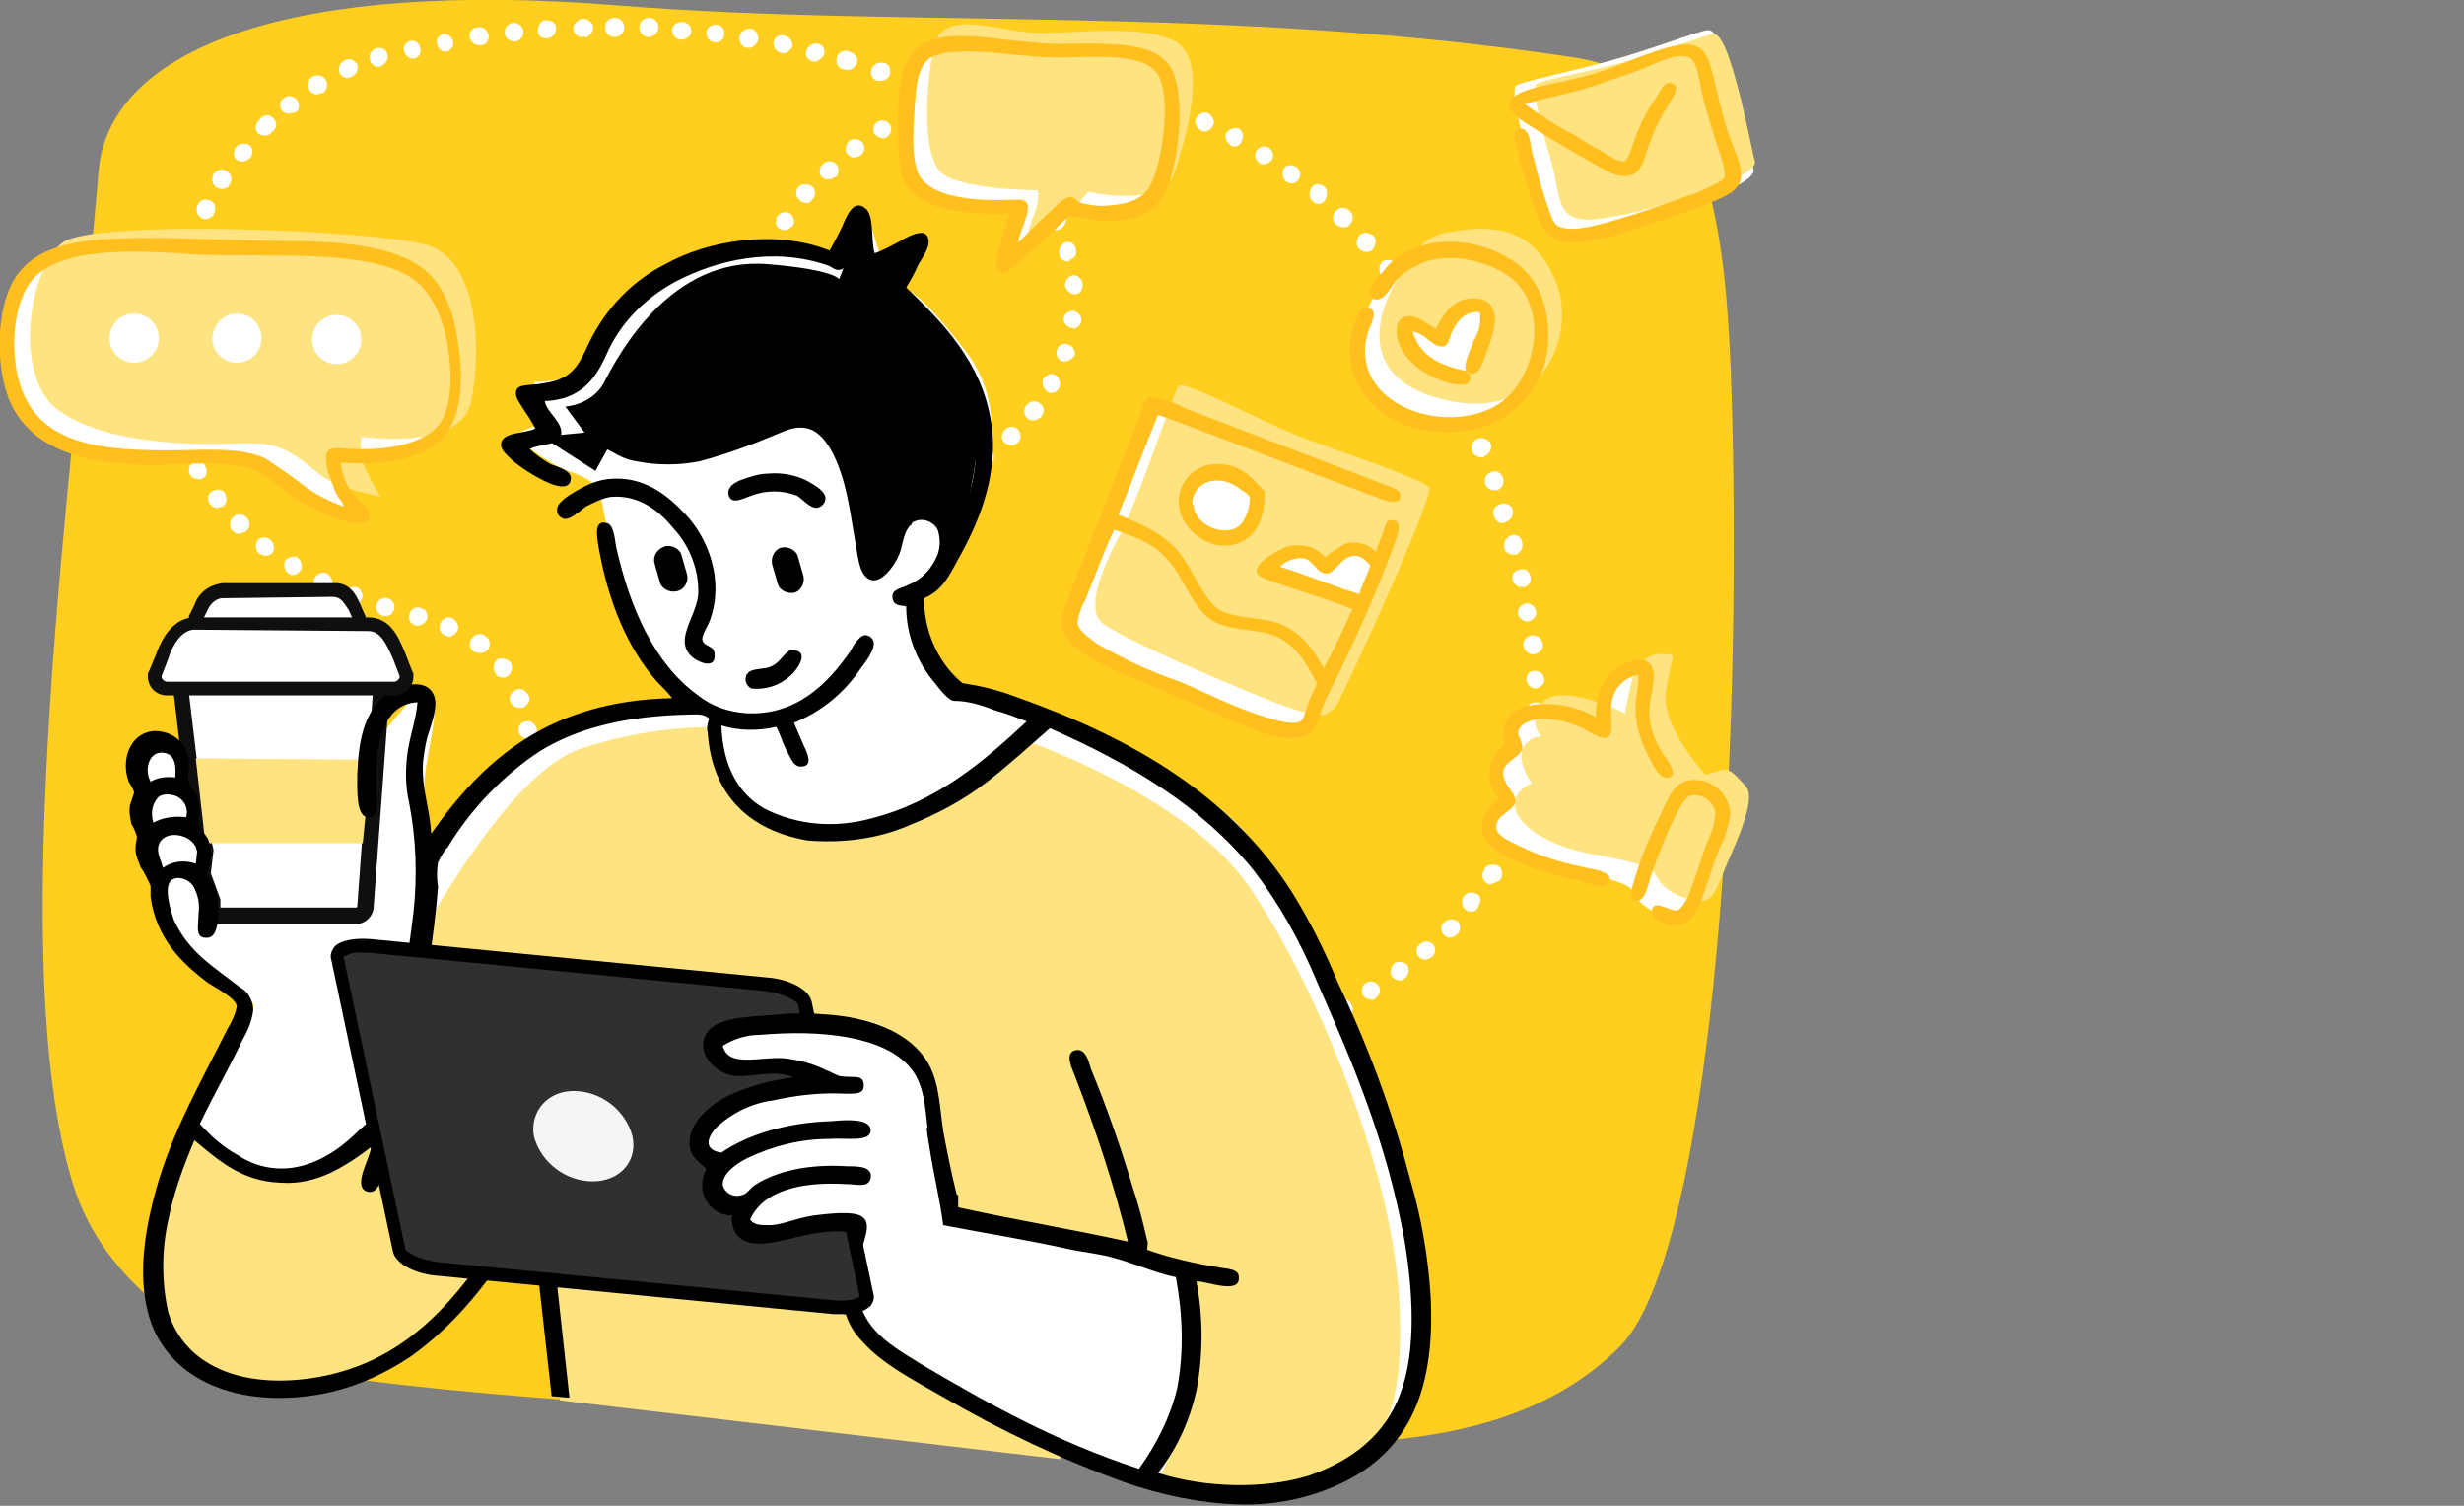 <svg xmlns="http://www.w3.org/2000/svg" xmlns:xlink="http://www.w3.org/1999/xlink" id="Layer_1" x="0" y="0" version="1.1" viewBox="0 0 180 110" xml:space="preserve" style="enable-background:new 0 0 180 110"><rect x="0" y="0" width="180" height="110" fill="#808080" stroke="none"/><style type="text/css">.st0{fill-rule:evenodd;clip-rule:evenodd;fill:#ffce1e}.st1,.st2{fill:#fff}.st2{fill-rule:evenodd;clip-rule:evenodd}.st3{fill:#ffe380}.st3,.st4{fill-rule:evenodd;clip-rule:evenodd}.st5{fill:#0f0f0f}.st6{fill:#303030}.st6,.st7,.st8{fill-rule:evenodd;clip-rule:evenodd}.st7{fill:#f5f5f5}.st8{fill:#ffbf1e}</style><g><path d="M23.3,100.4c15.5,2.2,34.4,2.8,51.8,3.9c15.6,1,33.6,3.9,43.3-6c5.9-6.1,8.7-36,8.2-65.2 c-0.3-16.4-1.2-27.3-11.6-28.9C89.3,0.3,66.3,2.1,45.2,0.4C21.8-1.5,8,3.3,7.2,12.5c-1.8,21.7-7,57.2-1.9,73.9 C7.5,93.8,15.1,99.2,23.3,100.4z" class="st0"/><path d="M39.1,83.6c-0.1,0-0.1,0-0.2,0c-0.4-0.1-0.6-0.4-0.5-0.8s0.4-0.6,0.8-0.5s0.6,0.4,0.5,0.8 C39.7,83.4,39.5,83.6,39.1,83.6z M79.8,82.3c-0.4-0.1-0.6-0.4-0.6-0.8c0-0.2,0.2-0.4,0.4-0.5c0.3-0.2,0.7-0.1,0.9,0.2 c0.2,0.3,0.1,0.7-0.2,0.9c-0.1,0.1-0.2,0.1-0.3,0.1C80,82.2,79.9,82.3,79.8,82.3L79.8,82.3z M82.2,81.5c-0.3,0-0.5-0.2-0.6-0.4 c-0.1-0.3,0.1-0.7,0.4-0.8c0.3-0.2,0.7-0.1,0.9,0.2c0.2,0.3,0.1,0.7-0.2,0.9c-0.1,0.1-0.2,0.1-0.3,0.1 C82.4,81.5,82.3,81.5,82.2,81.5L82.2,81.5z M39.3,81.2c-0.4,0-0.7-0.3-0.7-0.7s0.3-0.7,0.7-0.7s0.7,0.3,0.7,0.7 S39.7,81.2,39.3,81.2z M84.5,80.6c-0.4,0-0.6-0.4-0.6-0.8c0-0.2,0.2-0.4,0.4-0.5c0.3-0.1,0.7,0,0.9,0.4l0,0 c0.1,0.3-0.1,0.7-0.4,0.9C84.7,80.6,84.6,80.6,84.5,80.6L84.5,80.6z M86.8,79.7c-0.4,0-0.6-0.4-0.6-0.8c0-0.2,0.2-0.4,0.3-0.5 c0.3-0.2,0.7,0,0.9,0.4l0,0c0.1,0.3,0,0.7-0.4,0.9C87,79.7,87,79.8,86.8,79.7L86.8,79.7z M89.1,78.8c-0.4,0-0.7-0.3-0.7-0.7 s0.3-0.7,0.7-0.7c0.3,0,0.5,0.2,0.6,0.4c0.1,0.3,0,0.7-0.3,0.9C89.3,78.8,89.2,78.8,89.1,78.8L89.1,78.8z M39.3,78.7 c-0.4,0-0.7-0.3-0.7-0.6c0-0.4,0.3-0.7,0.6-0.7c0.4,0,0.7,0.3,0.7,0.6C40.1,78.3,39.8,78.7,39.3,78.7 C39.4,78.7,39.4,78.7,39.3,78.7L39.3,78.7z M91.4,77.8c-0.3,0-0.5-0.2-0.6-0.4c-0.2-0.3,0-0.7,0.3-0.9c0.3-0.2,0.7,0,0.9,0.3 c0.2,0.3,0,0.7-0.3,0.9l0,0C91.6,77.8,91.5,77.8,91.4,77.8L91.4,77.8z M93.7,76.7c-0.4,0-0.6-0.4-0.6-0.7c0-0.2,0.1-0.4,0.3-0.5 c0.3-0.2,0.7-0.1,0.9,0.3l0,0c0.2,0.3,0,0.7-0.3,0.9C93.9,76.7,93.8,76.7,93.7,76.7L93.7,76.7z M39.2,76.2c-0.3,0-0.6-0.3-0.7-0.6 c0-0.4,0.2-0.7,0.6-0.8l0,0c0.3,0,0.6,0.3,0.7,0.6C39.8,75.8,39.6,76.2,39.2,76.2L39.2,76.2z M95.9,75.6c-0.4,0-0.7-0.4-0.6-0.7 c0-0.2,0.1-0.4,0.3-0.5c0.3-0.2,0.7-0.1,0.9,0.2l0,0c0.2,0.3,0,0.7-0.3,0.9C96.1,75.6,96,75.6,95.9,75.6L95.9,75.6z M98,74.4 c-0.2,0-0.4-0.1-0.6-0.3c-0.2-0.3-0.1-0.7,0.2-0.9c0.3-0.3,0.7-0.3,1,0s0.3,0.7,0,1c-0.1,0.1-0.2,0.2-0.3,0.2 C98.3,74.4,98.2,74.4,98,74.4L98,74.4z M38.9,73.7c-0.3,0-0.6-0.2-0.7-0.6s0.2-0.7,0.6-0.8c0.4,0,0.7,0.2,0.7,0.6 C39.6,73.3,39.4,73.7,38.9,73.7C39,73.7,39,73.7,38.9,73.7L38.9,73.7z M100.1,73c-0.4,0-0.7-0.4-0.6-0.7c0-0.2,0.1-0.4,0.3-0.5 c0.3-0.2,0.7-0.1,0.9,0.2l0,0c0.2,0.3,0.1,0.7-0.2,0.9C100.4,73,100.3,73.1,100.1,73L100.1,73z M102.2,71.6c-0.4,0-0.7-0.4-0.6-0.7 c0-0.2,0.1-0.3,0.2-0.5c0.3-0.2,0.7-0.2,1,0.1c0.2,0.3,0.1,0.7-0.1,0.9C102.5,71.6,102.3,71.7,102.2,71.6L102.2,71.6z M38.6,71.2 c-0.3,0-0.6-0.2-0.7-0.6s0.2-0.7,0.6-0.8l0,0c0.4-0.1,0.7,0.2,0.8,0.6C39.3,70.9,39.1,71.2,38.6,71.2L38.6,71.2z M104.1,70.1 c-0.4,0-0.7-0.4-0.6-0.7c0-0.2,0.1-0.3,0.2-0.4c0.3-0.3,0.7-0.3,1,0l0,0c0.2,0.3,0.2,0.7-0.1,0.9C104.5,70,104.3,70.1,104.1,70.1 L104.1,70.1z M38.5,68.9c-0.4,0-0.7-0.3-0.7-0.7c0-0.4,0.3-0.7,0.7-0.7c0.4,0,0.6,0.3,0.6,0.7C39.2,68.5,38.9,68.8,38.5,68.9z M105.9,68.5c-0.2,0-0.3-0.1-0.4-0.2c-0.3-0.3-0.3-0.7,0-0.9c0.2-0.3,0.7-0.3,1-0.1l0,0c0.2,0.3,0.2,0.7,0,0.9 C106.3,68.4,106.1,68.5,105.9,68.5L105.9,68.5z M107.5,66.6c-0.4,0-0.7-0.3-0.7-0.7c0-0.4,0.3-0.7,0.7-0.7c0.1,0,0.3,0.1,0.4,0.1 c0.3,0.2,0.3,0.6,0.1,0.9C107.9,66.5,107.7,66.6,107.5,66.6L107.5,66.6z M38.7,66.4c-0.4,0-0.7-0.3-0.7-0.7s0.3-0.7,0.7-0.7 c0.4,0,0.6,0.4,0.6,0.7C39.3,66.1,39,66.4,38.7,66.4L38.7,66.4z M108.9,64.6c-0.1,0-0.2,0-0.3-0.1c-0.3-0.2-0.4-0.6-0.2-0.9 c0.1-0.4,0.5-0.5,0.9-0.4s0.5,0.5,0.4,0.9c0,0.1-0.1,0.1-0.1,0.2C109.4,64.4,109.2,64.5,108.9,64.6L108.9,64.6z M38.9,63.9 c-0.4,0-0.7-0.3-0.7-0.7s0.3-0.7,0.7-0.7c0.3,0,0.6,0.3,0.6,0.7C39.5,63.6,39.2,63.9,38.9,63.9z M110.1,62.3 c-0.4,0-0.7-0.3-0.7-0.7s0.3-0.7,0.7-0.7c0.1,0,0.2,0,0.3,0.1c0.3,0.2,0.5,0.5,0.3,0.9C110.6,62.2,110.3,62.3,110.1,62.3 L110.1,62.3z M39.1,61.4c-0.4,0-0.7-0.3-0.7-0.7s0.3-0.7,0.7-0.7c0.4,0,0.7,0.3,0.7,0.7C39.7,61.1,39.4,61.4,39.1,61.4z M111,60.1 c-0.1,0-0.1,0-0.2,0c-0.4-0.1-0.6-0.5-0.5-0.8c0.1-0.4,0.5-0.6,0.8-0.5c0.4,0.1,0.6,0.5,0.5,0.8C111.5,59.9,111.3,60,111,60.1 L111,60.1z M39.1,59c-0.4,0-0.7-0.3-0.7-0.7s0.3-0.7,0.7-0.7s0.7,0.3,0.7,0.7S39.5,59,39.1,59z M111.6,57.7h-0.1 c-0.3-0.1-0.6-0.4-0.5-0.8c0.1-0.4,0.4-0.6,0.8-0.5c0.4,0.1,0.6,0.4,0.5,0.8C112.2,57.4,112,57.7,111.6,57.7z M39,56.5 c-0.4,0-0.7-0.3-0.7-0.7s0.3-0.7,0.7-0.7c0.4,0,0.7,0.2,0.7,0.6C39.7,56.1,39.4,56.4,39,56.5L39,56.5z M112,55.2L112,55.2 c-0.5,0-0.7-0.4-0.7-0.7c0-0.4,0.4-0.6,0.7-0.6c0.4,0,0.6,0.4,0.6,0.7C112.7,55,112.4,55.2,112,55.2z M38.6,54 c-0.3,0-0.6-0.2-0.7-0.5l0.7-0.1l-0.7,0.1c-0.1-0.4,0.1-0.7,0.5-0.8s0.7,0.2,0.8,0.5c0.1,0.4-0.1,0.7-0.5,0.8H38.6z M112.2,52.7 c-0.4,0-0.7-0.3-0.7-0.7s0.3-0.7,0.7-0.7s0.7,0.3,0.7,0.7C112.9,52.4,112.6,52.7,112.2,52.7z M37.9,51.7c-0.3,0-0.5-0.2-0.6-0.4 c-0.2-0.3,0-0.7,0.4-0.9c0.3-0.2,0.7,0,0.9,0.4c0.2,0.3,0,0.7-0.4,0.9l0,0C38.1,51.7,38,51.7,37.9,51.7z M112.2,50.3 c-0.4,0-0.6-0.3-0.7-0.6c0-0.4,0.2-0.7,0.6-0.7l0,0c0.4,0,0.7,0.3,0.7,0.6C112.9,49.9,112.6,50.2,112.2,50.3L112.2,50.3z M36.7,49.5c-0.2,0-0.4-0.1-0.5-0.3c-0.2-0.3-0.2-0.7,0.1-1l0,0c0.3-0.2,0.7-0.1,1,0.2c0.2,0.3,0.1,0.7-0.2,1 C37,49.5,36.8,49.5,36.7,49.5z M112,47.8c-0.3,0-0.6-0.2-0.7-0.6c-0.1-0.4,0.2-0.7,0.6-0.8l0,0c0.4,0,0.7,0.2,0.8,0.6 S112.4,47.8,112,47.8L112,47.8z M35,47.7c-0.2,0-0.3-0.1-0.4-0.1c-0.3-0.2-0.4-0.7-0.1-1c0.2-0.3,0.7-0.4,1-0.1 c0.3,0.2,0.4,0.7,0.1,1l0,0C35.4,47.7,35.2,47.7,35,47.7z M32.9,46.5c-0.4,0-0.7-0.2-0.8-0.6c0-0.4,0.2-0.7,0.6-0.8 c0.1,0,0.3,0,0.4,0.1c0.3,0.2,0.5,0.6,0.3,0.9C33.3,46.3,33.1,46.4,32.9,46.5z M30.6,45.7c-0.1,0-0.1,0-0.2,0 c-0.4-0.1-0.6-0.4-0.5-0.8c0.1-0.4,0.4-0.6,0.8-0.5s0.6,0.4,0.5,0.8l0,0C31.1,45.5,30.9,45.6,30.6,45.7L30.6,45.7z M111.6,45.4 c-0.3,0-0.6-0.2-0.7-0.5c-0.1-0.4,0.2-0.7,0.5-0.8l0,0c0.4-0.1,0.7,0.2,0.8,0.5C112.3,44.9,112.1,45.3,111.6,45.4L111.6,45.4z M28.2,45c-0.1,0-0.1,0-0.2,0c-0.4-0.1-0.6-0.5-0.5-0.8c0.1-0.4,0.5-0.6,0.8-0.5c0.4,0.1,0.6,0.5,0.5,0.8l0,0 C28.7,44.8,28.5,45,28.2,45z M25.8,44.2c-0.1,0-0.2,0-0.2,0c-0.4-0.1-0.5-0.5-0.4-0.9l0,0c0.1-0.3,0.5-0.5,0.9-0.4 c0.3,0.2,0.5,0.6,0.3,0.9C26.3,44,26.1,44.2,25.8,44.2z M23.6,43.2c-0.1,0-0.2,0-0.3-0.1c-0.3-0.2-0.5-0.6-0.3-0.9 c0.2-0.3,0.6-0.5,0.9-0.3c0.3,0.2,0.5,0.6,0.3,0.9l0,0C24.1,43,23.8,43.2,23.6,43.2z M111.2,42.9c-0.3,0-0.6-0.2-0.7-0.5 c-0.1-0.4,0.1-0.7,0.5-0.8l0,0c0.4-0.1,0.7,0.1,0.8,0.5s-0.1,0.7-0.5,0.8l0,0C111.2,42.9,111.2,42.9,111.2,42.9z M21.4,42 c-0.1,0-0.2,0-0.3-0.1c-0.3-0.2-0.4-0.6-0.3-0.9c0.2-0.3,0.6-0.4,0.9-0.3c0.3,0.2,0.4,0.6,0.3,0.9l0,0C21.8,41.9,21.6,42,21.4,42z M19.4,40.6c-0.1,0-0.3-0.1-0.4-0.1c-0.3-0.2-0.4-0.6-0.2-1l0,0c0.2-0.3,0.6-0.3,0.9-0.1c0.3,0.2,0.4,0.6,0.2,1l0,0 C19.8,40.5,19.6,40.6,19.4,40.6L19.4,40.6z M110.5,40.5c-0.3,0-0.6-0.2-0.6-0.5c-0.1-0.4,0.1-0.7,0.5-0.9l0,0 c0.4-0.1,0.7,0.1,0.8,0.5s-0.1,0.7-0.4,0.9l0,0H110.5z M17.5,39c-0.4,0-0.7-0.3-0.7-0.7c0-0.2,0.1-0.4,0.2-0.5c0.3-0.3,0.7-0.3,1,0 s0.3,0.7,0,1C17.9,38.9,17.7,38.9,17.5,39z M109.9,38.2c-0.4,0.1-0.7-0.2-0.8-0.6s0.2-0.7,0.6-0.8c0.3-0.1,0.7,0.1,0.8,0.4 c0.1,0.4-0.1,0.7-0.4,0.9l0,0C110,38.1,109.9,38.2,109.9,38.2L109.9,38.2z M15.9,37.1c-0.4,0-0.7-0.3-0.7-0.7 c0-0.2,0.1-0.4,0.3-0.5c0.3-0.2,0.7-0.2,0.9,0.1s0.2,0.7-0.1,1C16.2,37,16,37.1,15.9,37.1z M65.1,36.9c-0.4-0.1-0.6-0.4-0.5-0.8 c0-0.2,0.2-0.4,0.5-0.5s0.7,0,0.9,0.4c0.1,0.3,0,0.7-0.4,0.9c-0.1,0-0.2,0.1-0.3,0L65.1,36.9z M62.6,36.9L62.6,36.9 c-0.5,0-0.7-0.4-0.7-0.7c0.1-0.4,0.4-0.6,0.7-0.6c0.4,0,0.7,0.4,0.6,0.7l0,0C63.2,36.7,63,36.9,62.6,36.9L62.6,36.9z M67.5,36.4 c-0.4,0-0.6-0.4-0.6-0.8c0-0.2,0.2-0.4,0.4-0.5c0.4-0.1,0.7,0,0.9,0.4l0,0c0.1,0.3-0.1,0.7-0.4,0.8C67.7,36.4,67.6,36.4,67.5,36.4 L67.5,36.4z M60.3,36.2c-0.1,0-0.2,0-0.3-0.1c-0.3-0.1-0.5-0.5-0.4-0.9l0,0c0.2-0.3,0.5-0.5,0.9-0.3c0.3,0.2,0.5,0.6,0.3,0.9 C60.7,36.1,60.5,36.2,60.3,36.2z M109.1,35.8c-0.3,0-0.5-0.2-0.6-0.4c-0.1-0.4,0-0.7,0.4-0.9s0.7,0,0.9,0.4c0.1,0.4,0,0.7-0.4,0.9 l0,0C109.2,35.8,109.1,35.8,109.1,35.8L109.1,35.8z M69.8,35.5c-0.4,0-0.7-0.3-0.7-0.7s0.3-0.7,0.7-0.7c0.3,0,0.5,0.2,0.6,0.4 c0.2,0.3,0,0.7-0.3,0.9C70,35.4,69.9,35.5,69.8,35.5z M14.5,35c-0.2,0-0.5-0.1-0.6-0.3c-0.2-0.3-0.1-0.7,0.2-0.9l0,0 c0.3-0.2,0.8-0.1,0.9,0.3c0.2,0.3,0.1,0.8-0.3,0.9C14.8,35,14.7,35,14.5,35z M58.2,34.9c-0.2,0-0.3-0.1-0.4-0.2 c-0.3-0.2-0.3-0.7-0.1-1l0,0c0.2-0.3,0.7-0.3,1-0.1s0.3,0.7,0.1,1C58.6,34.8,58.4,34.9,58.2,34.9z M71.9,34.1 c-0.4,0-0.7-0.4-0.6-0.7c0-0.2,0.1-0.4,0.2-0.5c0.3-0.2,0.7-0.2,1,0.1l0,0c0.2,0.3,0.1,0.7-0.1,0.9S72,34.1,71.9,34.1z M108.2,33.4 c-0.4,0-0.7-0.3-0.7-0.7s0.3-0.7,0.7-0.7c0.3,0,0.6,0.2,0.7,0.4c0.1,0.3,0,0.7-0.4,0.9l0,0C108.4,33.4,108.3,33.5,108.2,33.4 L108.2,33.4z M56.6,33c-0.4,0-0.7-0.3-0.7-0.7c0-0.2,0.1-0.4,0.3-0.6c0.3-0.2,0.7-0.1,0.9,0.2c0.2,0.3,0.1,0.7-0.2,1 C56.8,32.9,56.7,33,56.6,33z M13.5,32.8c-0.4,0-0.7-0.3-0.7-0.7c0-0.3,0.2-0.5,0.4-0.6c0.3-0.1,0.7,0,0.9,0.4 c0.2,0.3,0,0.7-0.3,0.9c0,0,0,0-0.1,0C13.7,32.8,13.6,32.8,13.5,32.8z M73.8,32.5c-0.4,0-0.7-0.4-0.6-0.7c0-0.1,0.1-0.3,0.2-0.4 c0.3-0.3,0.7-0.3,1,0l0,0c0.2,0.3,0.2,0.7,0,0.9C74.1,32.5,74,32.6,73.8,32.5L73.8,32.5z M107.3,31.2c-0.4,0-0.7-0.3-0.7-0.7 c0-0.4,0.3-0.7,0.7-0.7c0.3,0,0.5,0.1,0.6,0.4c0.2,0.3,0,0.7-0.3,0.9l0,0C107.5,31.2,107.4,31.2,107.3,31.2L107.3,31.2z M55.4,30.9 c-0.4,0-0.7-0.3-0.7-0.7c0-0.3,0.2-0.5,0.4-0.6c0.3-0.1,0.7,0,0.9,0.3c0.2,0.3,0,0.7-0.3,0.9C55.5,30.9,55.5,30.9,55.4,30.9 L55.4,30.9z M75.5,30.7c-0.1,0-0.3,0-0.4-0.1c-0.3-0.2-0.4-0.7-0.1-1c0.2-0.3,0.7-0.4,1-0.1c0.3,0.2,0.3,0.6,0.1,0.9 C75.9,30.6,75.7,30.7,75.5,30.7z M12.9,30.4c-0.4,0-0.7-0.2-0.8-0.6c0-0.4,0.2-0.7,0.6-0.8c0.4-0.1,0.7,0.1,0.8,0.5 s-0.1,0.7-0.5,0.8l0,0L12.9,30.4z M106.3,28.9c-0.3,0-0.5-0.2-0.6-0.4c-0.2-0.3,0-0.7,0.3-0.9c0.3-0.2,0.7,0,0.9,0.3s0,0.7-0.3,0.9 C106.5,28.9,106.4,28.9,106.3,28.9L106.3,28.9z M76.8,28.7c-0.1,0-0.2,0-0.3-0.1c-0.3-0.2-0.4-0.6-0.3-0.9c0.2-0.3,0.6-0.5,0.9-0.3 l0,0c0.3,0.2,0.4,0.6,0.3,0.9C77.3,28.5,77.1,28.7,76.8,28.7z M54.6,28.6c-0.3,0-0.6-0.2-0.6-0.5c-0.1-0.4,0.1-0.7,0.5-0.8l0,0 c0.4-0.1,0.7,0.2,0.8,0.5c0.1,0.4-0.1,0.7-0.5,0.8l0,0H54.6z M12.5,28c-0.3,0-0.6-0.3-0.7-0.6c0-0.4,0.2-0.7,0.6-0.7 c0.3,0,0.6,0.3,0.7,0.6C13.1,27.6,12.9,27.9,12.5,28z M105.2,26.7c-0.3,0-0.5-0.1-0.6-0.4c-0.3-0.3-0.2-0.7,0-1 c0.3-0.3,0.7-0.2,1,0c0.1,0.1,0.1,0.2,0.2,0.3c0.2,0.3,0.1,0.7-0.3,0.9l0,0C105.4,26.7,105.3,26.7,105.2,26.7z M77.8,26.4 c-0.1,0-0.1,0-0.2,0c-0.3-0.1-0.5-0.5-0.4-0.8c0.1-0.4,0.5-0.6,0.9-0.4c0.3,0.1,0.5,0.5,0.4,0.8C78.3,26.2,78.1,26.4,77.8,26.4 L77.8,26.4z M54.3,26.1c-0.4,0-0.7-0.3-0.7-0.6c0-0.4,0.3-0.7,0.6-0.7l0,0c0.4,0,0.7,0.3,0.7,0.6C55,25.7,54.7,26.1,54.3,26.1 L54.3,26.1z M12.4,25.5c-0.4,0-0.7-0.3-0.7-0.7s0.3-0.7,0.7-0.7s0.6,0.3,0.6,0.7C13.1,25.1,12.8,25.4,12.4,25.5z M104,24.5 c-0.2,0-0.4-0.1-0.6-0.3c-0.2-0.3-0.1-0.7,0.2-0.9c0.3-0.2,0.7-0.1,0.9,0.2c0.2,0.3,0.1,0.7-0.2,0.9 C104.3,24.5,104.2,24.5,104,24.5z M78.4,24L78.4,24c-0.5-0.1-0.7-0.4-0.7-0.7c0-0.4,0.4-0.6,0.7-0.6l0,0c0.4,0.1,0.6,0.4,0.6,0.7 S78.7,24,78.4,24z M54.4,23.6L54.4,23.6c-0.5-0.1-0.7-0.4-0.7-0.7c0-0.4,0.4-0.6,0.8-0.6c0.3,0.1,0.6,0.4,0.6,0.7 C55,23.3,54.8,23.6,54.4,23.6z M12.7,23L12.7,23c-0.5-0.1-0.7-0.4-0.6-0.8c0-0.4,0.4-0.6,0.8-0.6c0.4,0.1,0.6,0.4,0.6,0.7 C13.3,22.8,13,23,12.7,23z M102.8,22.4c-0.2,0-0.4-0.1-0.5-0.3c-0.2-0.3-0.1-0.7,0.2-0.9c0.3-0.2,0.7-0.1,0.9,0.2 c0.2,0.3,0.1,0.7-0.2,0.9C103,22.4,102.9,22.4,102.8,22.4z M78.5,21.5c-0.3,0-0.6-0.3-0.7-0.6c0-0.4,0.2-0.7,0.6-0.8l0,0 c0.4,0,0.6,0.3,0.7,0.6C79.1,21.2,78.9,21.5,78.5,21.5L78.5,21.5z M55,21.2c-0.1,0-0.1,0-0.2,0c-0.3-0.1-0.5-0.5-0.4-0.8 c0.1-0.4,0.5-0.6,0.8-0.5l0,0c0.3,0.1,0.5,0.5,0.4,0.8C55.6,21,55.3,21.2,55,21.2z M13.2,20.6c-0.1,0-0.1,0-0.2,0 c-0.3-0.1-0.6-0.5-0.5-0.8c0-0.4,0.3-0.7,0.7-0.7s0.7,0.3,0.7,0.7c0,0.1,0,0.2-0.1,0.3C13.8,20.4,13.5,20.6,13.2,20.6L13.2,20.6z M101.4,20.4c-0.2,0-0.4-0.1-0.5-0.3c-0.2-0.3-0.2-0.7,0.1-1l0,0c0.3-0.2,0.7-0.1,0.9,0.1c0.2,0.3,0.2,0.7-0.1,1l0,0 C101.6,20.3,101.5,20.4,101.4,20.4z M78,19.1c-0.3,0-0.6-0.2-0.6-0.5c-0.1-0.4,0.1-0.7,0.4-0.9l0,0c0.4-0.1,0.7,0.1,0.8,0.5 c0.1,0.4-0.1,0.7-0.5,0.8C78.2,19.1,78.1,19.1,78,19.1z M56,19c-0.1,0-0.2,0-0.3-0.1c-0.3-0.2-0.4-0.6-0.3-0.9 c0.2-0.3,0.6-0.5,0.9-0.3l0,0c0.3,0.2,0.4,0.6,0.3,0.9C56.5,18.8,56.3,18.9,56,19L56,19z M99.8,18.4c-0.2,0-0.4-0.1-0.5-0.2 c-0.3-0.3-0.2-0.7,0-1c0.3-0.3,0.7-0.2,1,0s0.2,0.7,0,1l0,0C100.1,18.4,100,18.4,99.8,18.4z M14,18.3c-0.1,0-0.2,0-0.2,0 c-0.3-0.1-0.5-0.5-0.4-0.9s0.5-0.5,0.9-0.4c0.3,0.1,0.5,0.5,0.4,0.8C14.6,18,14.3,18.2,14,18.3z M57.3,16.8c-0.4,0-0.7-0.3-0.6-0.7 c0-0.1,0-0.2,0.1-0.3c0.2-0.3,0.6-0.4,0.9-0.2s0.4,0.6,0.2,0.9C57.7,16.7,57.5,16.8,57.3,16.8z M77.2,16.8c-0.3,0-0.5-0.2-0.6-0.4 c-0.2-0.3,0-0.7,0.3-0.9l0,0c0.3-0.1,0.7,0,0.9,0.3c0.2,0.3,0,0.7-0.3,0.9l0,0C77.4,16.8,77.3,16.8,77.2,16.8z M98.1,16.6 c-0.2,0-0.3-0.1-0.5-0.2c-0.3-0.3-0.3-0.7,0-1s0.7-0.3,1,0s0.3,0.7,0,1C98.5,16.6,98.3,16.6,98.1,16.6z M15,16 c-0.1,0-0.2,0-0.3-0.1c-0.3-0.2-0.4-0.5-0.3-0.8c0.1-0.4,0.4-0.6,0.8-0.5c0.4,0.1,0.6,0.4,0.5,0.8c0,0.1-0.1,0.2-0.1,0.3 C15.5,15.8,15.3,16,15,16L15,16z M96.3,14.9c-0.2,0-0.3-0.1-0.4-0.2c-0.3-0.2-0.3-0.7-0.1-1c0.2-0.3,0.6-0.3,0.9-0.1 c0.3,0.2,0.3,0.7,0.1,1C96.7,14.8,96.5,14.9,96.3,14.9L96.3,14.9z M58.8,14.8c-0.2,0-0.3-0.1-0.4-0.2c-0.3-0.2-0.3-0.7-0.1-0.9 c0.2-0.3,0.7-0.3,1-0.1l0,0c0.3,0.2,0.3,0.7,0.1,0.9C59.2,14.8,59,14.9,58.8,14.8L58.8,14.8z M76,14.6c-0.2,0-0.4-0.1-0.6-0.3 c-0.2-0.3-0.1-0.7,0.2-0.9c0.3-0.2,0.7-0.1,0.9,0.2c0.2,0.3,0.1,0.7-0.2,0.9l0,0C76.3,14.5,76.2,14.6,76,14.6L76,14.6z M16.2,13.8 c-0.4,0-0.7-0.3-0.7-0.7s0.3-0.7,0.7-0.7c0.4,0,0.7,0.3,0.7,0.7c0,0.1,0,0.2-0.1,0.3C16.7,13.7,16.5,13.8,16.2,13.8z M94.4,13.4 c-0.4,0-0.7-0.3-0.7-0.7c0-0.1,0-0.3,0.1-0.4c0.2-0.3,0.6-0.3,0.9-0.1s0.4,0.7,0.1,1C94.7,13.3,94.6,13.4,94.4,13.4z M60.5,13.1 c-0.4,0-0.7-0.3-0.6-0.7c0-0.2,0.1-0.3,0.2-0.4c0.3-0.3,0.7-0.3,1,0l0,0c0.2,0.3,0.2,0.7,0,0.9C60.9,13,60.7,13.1,60.5,13.1z M74.5,12.6c-0.4,0-0.7-0.3-0.7-0.7c0-0.2,0.1-0.4,0.2-0.5c0.3-0.2,0.7-0.2,0.9,0.1c0.3,0.3,0.3,0.7,0,1 C74.9,12.6,74.7,12.6,74.5,12.6z M92.3,12c-0.1,0-0.2,0-0.3-0.1c-0.3-0.2-0.4-0.6-0.2-0.9c0.2-0.3,0.6-0.4,0.9-0.2s0.4,0.6,0.2,0.9 C92.7,11.9,92.5,12,92.3,12L92.3,12z M17.7,11.8c-0.4,0-0.7-0.3-0.6-0.7c0-0.1,0-0.2,0.1-0.3c0.2-0.3,0.6-0.4,1-0.2l0,0 c0.3,0.2,0.3,0.6,0.1,0.9C18.1,11.7,17.9,11.8,17.7,11.8z M62.4,11.5c-0.4,0-0.7-0.4-0.6-0.7c0-0.2,0.1-0.3,0.2-0.5 c0.3-0.2,0.7-0.2,1,0.1c0.2,0.3,0.2,0.7-0.1,0.9C62.8,11.4,62.6,11.5,62.4,11.5z M72.8,10.9c-0.2,0-0.3-0.1-0.4-0.2 c-0.3-0.2-0.3-0.7-0.1-1c0.2-0.3,0.7-0.3,1-0.1s0.3,0.7,0.1,1C73.2,10.8,73,10.9,72.8,10.9z M90.2,10.7c-0.1,0-0.2,0-0.3-0.1 c-0.3-0.2-0.5-0.6-0.3-0.9c0.2-0.3,0.6-0.4,0.9-0.3c0.3,0.2,0.4,0.6,0.2,0.9C90.6,10.6,90.4,10.7,90.2,10.7L90.2,10.7z M64.5,10.1 c-0.2,0-0.4-0.1-0.6-0.3c-0.2-0.3-0.1-0.7,0.2-0.9c0.3-0.2,0.7-0.1,0.9,0.2l0,0c0.2,0.3,0.1,0.7-0.2,0.9 C64.7,10.1,64.6,10.1,64.5,10.1z M19.3,9.9c-0.4,0-0.7-0.3-0.6-0.7c0-0.1,0.1-0.3,0.2-0.4c0.2-0.3,0.6-0.5,0.9-0.3s0.5,0.6,0.3,0.9 C20,9.5,20,9.6,19.9,9.6C19.7,9.9,19.5,9.9,19.3,9.9z M88,9.6c-0.1,0-0.2,0-0.3-0.1c-0.3-0.2-0.5-0.6-0.3-0.9l0,0 c0.2-0.3,0.6-0.5,0.9-0.3s0.5,0.6,0.3,0.9C88.5,9.4,88.3,9.6,88,9.6z M70.9,9.4c-0.1,0-0.3,0-0.4-0.1c-0.3-0.2-0.4-0.6-0.2-0.9 s0.6-0.4,0.9-0.2c0.3,0.2,0.4,0.6,0.2,0.9l0,0C71.3,9.2,71.1,9.3,70.9,9.4L70.9,9.4z M66.6,8.9c-0.4,0-0.6-0.4-0.6-0.7 c0-0.2,0.1-0.4,0.3-0.5c0.4-0.2,0.8-0.1,1,0.3c0.2,0.3,0,0.7-0.3,0.9C66.9,8.9,66.8,8.9,66.6,8.9L66.6,8.9z M85.8,8.6 c-0.1,0-0.2,0-0.3-0.1C85.1,8.4,85,8,85.1,7.6l0,0c0.1-0.3,0.5-0.5,0.9-0.4c0.3,0.1,0.5,0.5,0.4,0.9l0,0C86.3,8.4,86,8.5,85.8,8.6 L85.8,8.6z M21.1,8.3c-0.2,0-0.4-0.1-0.5-0.2c-0.2-0.3-0.2-0.7,0.1-0.9c0.3-0.3,0.7-0.2,1,0.1l0,0c0.2,0.3,0.2,0.7-0.1,0.9 C21.4,8.2,21.3,8.3,21.1,8.3L21.1,8.3z M68.8,8c-0.1,0-0.2,0-0.3-0.1C68.2,7.7,68,7.3,68.2,7l0,0c0.1-0.2,0.2-0.3,0.4-0.3h0.1 c0.3-0.1,0.7,0,0.9,0.4l0,0c0.1,0.3,0,0.7-0.4,0.8C69.1,8,68.9,8,68.8,8L68.8,8z M83.5,7.6c-0.1,0-0.2,0-0.2,0 c-0.4-0.1-0.5-0.5-0.4-0.9c0.1-0.3,0.5-0.5,0.9-0.4c0.3,0.2,0.5,0.6,0.3,0.9C83.9,7.5,83.7,7.6,83.5,7.6z M71.3,7.2 c-0.4-0.1-0.6-0.4-0.6-0.8c0-0.2,0.2-0.4,0.4-0.5c0.3-0.2,0.7-0.1,0.9,0.2c0.2,0.3,0.1,0.7-0.2,0.9c-0.1,0.1-0.2,0.1-0.3,0.1 C71.4,7.2,71.3,7.2,71.3,7.2L71.3,7.2z M81.1,6.9h-0.2c-0.4-0.1-0.6-0.4-0.5-0.8l0,0c0.1-0.4,0.4-0.6,0.8-0.5s0.6,0.4,0.5,0.8l0,0 C81.7,6.7,81.4,6.9,81.1,6.9z M66.6,6.9c-0.4,0-0.7-0.3-0.7-0.7c0-0.1,0-0.2,0.1-0.3c0.2-0.3,0.5-0.5,0.9-0.3 c0.3,0.1,0.5,0.5,0.4,0.9l0,0C67.1,6.7,66.9,6.9,66.6,6.9z M23.2,6.9c-0.4,0-0.7-0.3-0.7-0.7c0-0.4,0.3-0.7,0.7-0.7 s0.7,0.3,0.7,0.7c0,0.2-0.1,0.4-0.3,0.6C23.4,6.8,23.3,6.8,23.2,6.9L23.2,6.9z M73.7,6.7c-0.3,0-0.6-0.2-0.7-0.6s0.2-0.7,0.6-0.8 c0.4-0.1,0.7,0.2,0.8,0.6c0,0.4-0.2,0.7-0.6,0.7L73.7,6.7z M78.7,6.5c-0.4,0-0.7-0.3-0.7-0.7l0,0c0-0.4,0.4-0.7,0.7-0.6 s0.7,0.4,0.6,0.7C79.3,6.2,79,6.5,78.7,6.5L78.7,6.5z M76.2,6.4c-0.4,0-0.7-0.3-0.7-0.6c0-0.4,0.3-0.7,0.6-0.7 c0.4,0,0.7,0.3,0.7,0.6C76.9,6.1,76.6,6.4,76.2,6.4L76.2,6.4z M64.3,5.9c-0.1,0-0.2,0-0.2,0c-0.4-0.1-0.6-0.5-0.4-0.9l0,0 c0.1-0.3,0.5-0.5,0.9-0.4s0.5,0.5,0.4,0.9C64.8,5.8,64.6,5.9,64.3,5.9L64.3,5.9z M25.4,5.7c-0.3,0-0.5-0.2-0.6-0.4 c-0.1-0.3,0-0.7,0.4-0.9c0.3-0.2,0.7,0,0.9,0.3c0.1,0.3,0,0.7-0.4,0.9C25.5,5.7,25.4,5.7,25.4,5.7L25.4,5.7z M62,5.1 c-0.1,0-0.1,0-0.2,0c-0.4,0-0.7-0.3-0.7-0.7s0.3-0.7,0.7-0.7c0.1,0,0.2,0,0.3,0.1c0.4,0.1,0.6,0.5,0.5,0.8l0,0 C62.5,4.9,62.2,5.1,62,5.1L62,5.1z M27.7,4.9c-0.4,0-0.7-0.3-0.7-0.7c0-0.4,0.3-0.7,0.7-0.7c0.3,0,0.6,0.2,0.6,0.5 C28.4,4.3,28.2,4.7,27.7,4.9C27.8,4.9,27.7,4.9,27.7,4.9L27.7,4.9z M59.6,4.5c-0.1,0-0.1,0-0.2,0c-0.4-0.1-0.6-0.4-0.5-0.8l0,0 c0.1-0.3,0.5-0.6,0.8-0.5c0.4,0,0.6,0.4,0.5,0.8C60.1,4.2,59.9,4.4,59.6,4.5L59.6,4.5z M30.1,4.3c-0.4-0.1-0.6-0.4-0.6-0.8 c0-0.2,0.2-0.4,0.4-0.5c0.4-0.1,0.7,0.1,0.8,0.5l0,0c0.1,0.4-0.1,0.7-0.5,0.8C30.2,4.2,30.1,4.2,30.1,4.3L30.1,4.3z M57.2,3.9 L57.2,3.9c-0.5-0.1-0.7-0.4-0.7-0.8c0.1-0.4,0.4-0.6,0.8-0.5c0.4,0.1,0.6,0.4,0.6,0.8l0,0C57.7,3.7,57.5,3.9,57.2,3.9L57.2,3.9z M32.5,3.8c-0.4-0.1-0.6-0.4-0.6-0.8c0-0.2,0.2-0.4,0.4-0.5C32.7,2.4,33,2.7,33.1,3l0,0c0.1,0.4-0.2,0.7-0.5,0.8 C32.6,3.7,32.5,3.7,32.5,3.8L32.5,3.8z M54.7,3.5L54.7,3.5c-0.5,0-0.7-0.4-0.7-0.8l0,0c0.1-0.4,0.4-0.6,0.8-0.6s0.6,0.4,0.6,0.8 l0,0C55.3,3.2,55,3.5,54.7,3.5z M35,3.3c-0.3,0-0.6-0.2-0.7-0.6c0-0.4,0.2-0.7,0.6-0.7c0.4-0.1,0.7,0.2,0.8,0.6l0,0 c0,0.4-0.2,0.7-0.6,0.7H35z M52.3,3.1L52.3,3.1c-0.5,0-0.7-0.4-0.7-0.7c0-0.4,0.4-0.6,0.7-0.6c0.4,0,0.7,0.4,0.6,0.7l0,0 C52.9,2.9,52.6,3.1,52.3,3.1z M37.4,3c-0.4-0.1-0.6-0.4-0.5-0.8c0-0.2,0.2-0.4,0.4-0.5c0.3-0.1,0.7,0,0.9,0.4 c0.1,0.3,0,0.7-0.4,0.9C37.7,3,37.6,3.1,37.4,3L37.4,3z M49.8,2.9c-0.4,0-0.7-0.3-0.7-0.7c0-0.3,0.3-0.6,0.7-0.6 c0.4,0,0.7,0.3,0.7,0.7l0,0C50.5,2.6,50.1,2.9,49.8,2.9L49.8,2.9z M39.9,2.8c-0.4,0-0.7-0.3-0.6-0.7s0.3-0.7,0.7-0.6 c0.4,0,0.7,0.3,0.6,0.7C40.6,2.5,40.3,2.8,39.9,2.8L39.9,2.8z M47.4,2.7c-0.4,0-0.7-0.3-0.7-0.7s0.3-0.7,0.7-0.7s0.7,0.3,0.7,0.7 S47.7,2.7,47.4,2.7z M42.4,2.7c-0.4-0.1-0.6-0.5-0.5-0.8c0.1-0.2,0.3-0.4,0.5-0.5c0.4-0.1,0.7,0.1,0.9,0.4c0.1,0.4-0.1,0.7-0.4,0.9 C42.7,2.7,42.6,2.7,42.4,2.7L42.4,2.7z M44.9,2.7c-0.4,0-0.7-0.3-0.7-0.7s0.3-0.7,0.7-0.7s0.7,0.3,0.7,0.7 C45.6,2.4,45.3,2.7,44.9,2.7L44.9,2.7L44.9,2.7z" class="st1"/><path d="M41.3,102.3l38.1,4.1c0,0,9.9,3.9,16,2.4c6-1.5,10-7,8.8-14.4C103,87,96.3,66.1,90.5,60.3S70,50.4,70,50.4 c-1-1-1.8-2.2-2.3-3.6c-0.4-1.1-0.6-2.2-0.6-3.4c0,0,2.5-1.6,2.6-3.2c0.1-1.6,0.8-1.5,0.8-1.5s4.4-7.5,0-13.1 c-4.3-5.6-4.9-4.5-4.9-4.5l1.5-3.5L64.4,19l-1.2-3.9l-1.4,3.5c0,0-8.6-2.8-13.3,1.4c-4.7,4.2-4.8,6.9-6.4,7.4c-1,0.3-2,0.5-3.1,0.5 l1.4,2.7l-3,1.2c0,0,2.8,2.2,4.1,2.6c0.9,0.3,1.7,0.7,2.3,1.3c0.5,3.1,1.3,6.2,2.6,9.2c1,2.3,2.5,4.4,4.4,6.1c0,0-7.3,0.6-10,2.5 S31.4,62,31.4,62S31,59,31,57.3s1.3-6.1,0.5-6.4c-0.4-0.2-0.9-0.2-1.3,0L25,57c0,0-13.3-3.9-14.2-2.7s0.1,2.9,0.1,2.9 c-0.1,0.6-0.2,1.2-0.3,1.8c0,0.6,0.1,1.3,0.4,1.9c-0.1,0.5,0,1.1,0.2,1.5c0.2,0.6,0.5,1.2,0.8,1.7c0,0-0.6,3.3,1.9,5.4 c2.4,2.1,4.9,3.5,4.6,4.1c-0.3,0.6-4.3,7.8-5.5,13.2c-1.2,5.3-2.1,11.1,2.9,13.7c5,2.5,11.3,0.3,14.7-2.2 c3.4-2.5,9.7-13.2,9.7-13.2L41.3,102.3z" class="st2"/><path d="M15.4,83.9c1.3,1.5,3.3,2.3,5.4,2.1c3.3-0.4,6.7-2.8,6.7-2.8s2.6-6.6,3.2-8.3c0.6-1.8,0.6-7.5,0.6-7.5 s6-11,11.1-12.7c3.3-1.1,6.7-1.6,10.1-1.6c0,0,0.3,8.6,8.9,8s13.8-6.9,13.8-6.9s11.5,4,16,10.5s10.4,20.1,11,30 c0.5,8.9-1.3,11.7-6,13.6c-5.2,2.1-11.5-0.4-11.5-0.4s2.1-3.8,2.4-6.9c0.1-2.7,0-5.4-0.4-8.1l-3.3-1.6l-13.9-3 c0,0-0.5-9.9-3.6-12.4c-1.7-1.5-4.1-1.9-6.2-1.2l-6.4,0.6l-1.7,2.5l-2.6,7l5,6.6l8.9,2.7c0,0-0.4,1.8,0.4,2.8s11.4,7.3,12.5,7.6 c1.1,0.3,1.7,2.1,1.7,2.1l-36.6-4.3l-0.3-17.7c0,0-5.1,11.4-10.9,14.2c-5.8,2.9-14.6,5-17.9-2.5c-1.8-4.1,2.6-14.1,2.6-14.1 L15.4,83.9z" class="st3"/><path d="M43.5,34.4l-3.9-2.5l3.1-0.3l-1.4-1.9c1.2-0.1,2.4-0.8,2.9-1.9c1-1.9,4.8-9.1,11.9-8.5 c4.9,0.4,5.2,1.1,5.2,1.1l1.4-3.6l0.6,2.8c0,0,3.4-1.6,3.2-1.4c-0.2,0.3-1.3,3-1.3,3s6.6,5.6,6.3,10.2c-0.2,2.8-0.7,5.6-1.7,8.2 c0,0-1.5-2.7-2.8-2.2c-0.7,0.6-1.4,1.4-1.7,2.3L64,41.6l-2.4-8.1c0,0-0.1-3-2.3-3s-5,1.9-8,2.7c-3,0.9-6.7-0.8-6.7-0.8L43.5,34.4z" class="st4"/><path d="M57.1,40c0.5-0.1,1.1,0.2,1.2,0.7l0.4,1.4c0.1,0.5-0.2,1.1-0.7,1.2c-0.5,0.1-1.1-0.2-1.2-0.7l0,0l-0.4-1.4 C56.3,40.7,56.6,40.1,57.1,40z" class="st4"/><path d="M48.6,39.9c0.5-0.1,1.1,0.2,1.2,0.7l0.4,1.4c0.1,0.5-0.2,1.1-0.8,1.2c-0.5,0.1-1.1-0.2-1.2-0.7l-0.4-1.4 C47.7,40.6,48,40.1,48.6,39.9z" class="st4"/><path d="M14.7,48.4h11.6c0.8,0,1.5,0.6,1.6,1.4l-1.2,16.3c0,0.4-0.3,0.7-0.7,0.7H15.7c-0.4,0-0.2-0.6-0.2-1l-0.7-2 l0.2-1.7l-0.9-3.9l-1-8.4C13.2,49,13.9,48.4,14.7,48.4z" class="st2"/><path d="M26,67.5H15.7c-0.2,0-0.4-0.1-0.6-0.3c-0.2-0.3-0.3-0.7-0.2-1.1V66l-0.7-2l0.2-1.8l-0.8-3.8l-1-8.5 c0.1-1.2,1-2.1,2.2-2h11.5c1.2-0.1,2.1,0.8,2.2,2l-1.2,16.3C27.3,66.9,26.7,67.5,26,67.5z M16.1,66.3H26c0,0,0.1,0,0.1-0.1 l1.2-16.4c-0.1-0.5-0.5-0.8-1-0.8H14.7c-0.5,0-0.9,0.3-1,0.8l1,8.4l0.9,3.9l-0.2,1.7l0.7,1.9v0.1C16.1,66,16.1,66.1,16.1,66.3 L16.1,66.3z" class="st5"/><path d="M14.3,55.4l12.8,0.1l-0.6,6.1H15L14.3,55.4z" class="st3"/><path d="M63.9,18.5c0.6-0.2,1.1-0.5,1.7-0.8c0.5-0.3,2-1.2,2.2-0.3c0.2,0.6-0.4,1.4-0.7,1.9c-0.3,0.7-0.6,1.2-0.9,1.7 c2.6,2.5,5.5,5.4,6.2,9.8c0.6,3.6-0.8,7.1-2.1,9.5c-0.8,1.4-1.3,2.8-2.8,3.4c0,2.4,1,4.7,2.8,6.2c1.3,0.2,2.6,0.5,3.9,1 c8.5,3,15.7,7.2,20.2,14.3c1.3,2.1,2.4,4.3,3.3,6.5c2.2,4.6,4,9.4,5.3,14.4c0.8,2.7,1.3,5.5,1.5,8.4c0.4,6.9-1.5,11.2-6,13.6 c-2.5,1.3-5.3,1.9-8.1,1.8c-2.8-0.1-5.6-0.7-8.2-1.6c-4.7-1.7-9.1-3.8-13.4-6.3c-1.9-1.1-4.3-2.3-5.8-4c-0.9-0.9-1.4-2.1-1.5-3.4 c-0.1-1.5,0-3,0.4-4.4c-2.3-0.5-4.3,1-6.6,0.8c-1-0.1-2.1-0.7-1.8-2.1c-1.2,0.1-2.2-0.9-2.2-2.2c0-0.4,0.1-0.8,0.3-1.2 c-0.6-0.6-1.5-0.9-1.3-2.3c0.2-1.3,1.6-2.5,2.9-3.2c1.5-0.7,3.1-1.2,4.7-1.3c-1.4-0.5-3,0.1-4.3-0.1c-1.7-0.2-3.3-2.7-1.4-3.7 c1.6-0.9,5-0.9,7.4-0.7c4.1,0.2,6.9,1.2,8.3,3.9c0.5,1,0.7,2.1,0.8,3.3c0.3,2.3,0.8,4.6,1.3,6.8c4.1,0.9,8.3,1.6,12.4,2.5 c-1-4.1-2.3-8-3.8-11.9c-0.2-0.6-1-2,0.1-2.1c0.6,0,0.8,0.7,1,1.4c1.2,2.9,2.2,5.8,3.1,8.8c0.4,1.2,0.7,2.4,1,3.7 c0.1,0.2,0,0.5,0,0.7c1.7,0.6,3.5,1,5.3,1.3c0.6,0.1,1.4,0.1,1.4,0.7c0.1,1.3-2.3,0.3-3.1,0.3c0.5,2.6,0.5,5.4,0,8 c-0.5,2.2-1.4,4.2-2.8,6c3.4,1.1,7.8,1.2,11,0.2c3.2-1.1,5.6-3,6.7-6c1.2-3.2,0.9-7.6,0.3-11.2c-1.3-7.2-3.8-13-6.4-18.9 c-1.2-2.9-2.7-5.6-4.6-8.1c-3.8-4.7-9-7.8-14.9-10.4c-1.5,1.3-3,2.7-4.7,4s-3.6,2.3-5.6,3.1c-2.3,1-4.9,1.3-7.4,1.1 c-4.1-0.7-7-3.2-7.3-7.9c-0.1-0.3,0-0.7,0.1-1c-0.4-0.4-1-0.3-1.5-0.3c-4.4,0.1-8,0.9-10.9,2.7c-2.7,1.8-5,4.2-6.7,7 c-0.3,0.3-0.5,0.7-0.7,1.1c-0.1,0.6-0.1,1.2,0,1.8c-0.3,3.7-0.9,7.4-1.7,11c-0.6,2.9-1.3,5.9-2.1,8.8c-0.2,0.9-0.4,2.9-1.5,2.4 c-0.9-0.5,0.4-2.5,0.4-3.2c-0.9,0.7-1.8,1.3-2.8,1.8c-1.2,0.6-2.5,0.9-3.8,0.8c-2.9-0.1-4.6-1.7-6.3-3.1c-0.8,1.9-1.5,3.8-1.9,5.8 c-0.5,2.2-0.5,4.6,0,6.8c1.2,3.8,5.2,5.5,10.3,4.8c6.5-0.9,10.2-5.1,13.3-9.7c0.8-1.2,1.5-2.3,2.1-3.6c0.2-0.4,0.5-0.8,0.6-1.3 c0-0.6-0.1-1.1-0.2-1.7c-0.3-2.7-0.6-5.5-0.9-8.3c-0.1-1-0.6-3,0.4-2.9c0.9,0.1,0.8,2.2,0.9,3.2c0.9,8.5,1.9,17.4,2.8,25.7 c-0.4,0-0.9-0.1-1.3-0.1c-0.5-4.5-1-8.9-1.5-13.4c-2.3,4-5,7.8-8.8,10.5c-2.1,1.4-4.4,2.4-6.9,2.8c-6.2,1-11.4-1.4-12.4-6.5 c-0.6-2.8,0-6,0.7-8.5c1.2-4.3,3.3-7.9,5.2-11.7c0.3-0.5,0.6-1.1,0.7-1.7c-0.1-0.6-1.5-1.3-2.1-1.7c-2-1.5-3.8-3.3-4.2-6.3 c0-0.3,0-0.6,0-0.8c-0.2-0.4-0.4-0.9-0.7-1.3c-0.2-0.5-0.4-0.9-0.4-1.4c0-0.4,0.1-0.6,0.1-0.9c-0.1-0.3-0.2-0.6-0.4-0.9 c-0.1-0.5-0.2-0.9-0.1-1.4c0.1-0.3,0.2-0.6,0.3-0.9c-0.1-0.3-0.2-0.5-0.4-0.8c-0.6-1.6,0.1-3.6,1.9-3.7c1.4,0,2.5,1,2.5,2.4 c0,0.4-0.1,0.9,0,1.4c0.1,0.3,0.5,0.6,0.6,1s0.2,0.7,0.2,1.1c-0.1,0.3-0.1,0.6-0.1,0.9c0.1,0.4,0.5,0.7,0.7,1.1 c0.3,0.8,0.3,1.7-0.1,2.5c0.2,0.3,0.4,0.7,0.6,1c0.3,0.9,0.5,3.6-0.5,3.7s-0.7-0.8-0.7-1.7c0.1-0.7,0-1.4-0.4-2.1 c-0.3-0.4-0.9-0.7-1.4-0.5c-0.9,0.3-0.2,2.4,0,3c1.1,2.4,2.9,3.4,4.8,4.9c0.6,0.3,1,1,1,1.7c-0.1,0.8-0.4,1.5-0.8,2.2 c-1,2.1-2.1,4-3.1,6.1c0.8,0.9,1.7,1.7,2.8,2.3c1.2,0.8,2.6,1.1,4,0.9c2-0.3,3.6-1.5,4.9-2.8c0.5-0.4,0.9-0.8,1.2-1.3 c0.2-0.6,0.3-1.2,0.4-1.8c1-4.2,1.8-8.5,2.3-12.7c0.3-2.7,0.2-5.4-0.3-8c-0.3-1.3-0.3-2.6-0.1-3.9c0.2-1.2,0.6-2.3,0.7-3.5 c-2.2,0.1-2.9,2.4-3,4.6c0,0.7,0,1.4,0,2.1c0,0.8,0.2,1.7-0.6,1.7c-0.9,0-0.8-2-0.8-3.1c0.1-2.6,0.5-4.4,1.9-5.7 c0.7-0.7,3.1-1.6,3.7-0.1c0.3,0.7-0.1,1.8-0.3,2.5c-0.3,0.8-0.4,1.6-0.5,2.4c-0.1,2,0.5,3.3,0.6,5.2c3.8-5.4,8.6-9.7,17.6-9.9 c-0.3-0.4-0.7-0.8-1.1-1.2c-2.2-2.5-3.6-5.9-4.3-10c-0.1-0.7-0.3-1.8,0.6-1.6c0.5,0.1,0.6,1,0.7,1.7c1,4.5,2.8,8.6,6,10.9 c1,0.8,2.2,1.2,3.5,1.3c3.7,0.2,6-2.2,7.6-4.5c0.2-0.4,0.7-1.2,1.1-1.2c0.3,0,0.5,0.2,0.6,0.4c0.2,0.6-0.6,1.6-0.9,2 c-1.2,1.8-2.9,3.2-4.9,4c0.2,0.5,0.4,0.9,0.6,1.4s1,1.8-0.1,1.8c-0.6,0-0.8-0.8-1.1-1.3c-0.3-0.6-0.4-1.1-0.7-1.6 c-1.3,0.3-2.7,0.3-4-0.1c0.1,2.9,1.2,5,3.2,6.1c2.4,1.2,5.1,1.4,7.7,0.7c4.8-1.2,8.3-4.2,11.4-7.1c-0.8-0.3-1.5-0.6-2.3-0.8 c-1-0.4-2-0.7-3-0.7c-0.4,0-1.1-0.9-1.4-1.3c-1.3-1.5-2.1-3.5-2.1-5.6c-0.4-0.1-0.9,0-1-0.6c-0.1-0.7,0.7-0.7,1.2-1 c1-0.4,1.7-1.2,2.1-2.2c0.2-0.6,0.2-1.2,0-1.8c-0.3-0.6-1.1-0.9-1.7-0.6c-0.1,0-0.2,0.1-0.2,0.2c-0.5,0.4-0.6,1.1-0.8,1.9 c-0.2,0.7-1.1,2.2-2,2.2c-1-0.1-1.1-1.6-1.3-2.7c-0.2-1.1-0.4-2.5-0.6-3.4c-0.4-1.9-1.3-4.6-2.9-5c-0.8-0.2-1.5,0.1-2.2,0.4 c-1.9,0.8-3.8,1.5-5.7,2c-1.5,0.3-3.1,0.3-4.6,0c-0.7-0.1-1.3-0.4-1.8-0.7c-0.4-0.2-1.3-0.6-1.2-1.3c0.2-1.1,1.4,0,2,0.3 c2.8,1.5,6.9,0.2,9.3-0.8c1.1-0.6,2.2-1,3.4-1.2c2.7-0.3,3.9,2.4,4.6,4.2c0.7,2,0.9,4,1.4,6.5c0.7-0.5,0.5-1.7,1.1-2.6 c0.7-1.3,2.3-1.8,3.6-1.1l0,0c0.5,0.3,0.9,0.7,1.1,1.1c1.5-2.9,1.7-6.4,0.6-9.5c-0.8-1.9-2-3.7-3.5-5.2c-0.5-0.5-1-1-1.5-1.4 c-0.3-0.2-0.7-0.2-0.8-0.5c-0.2-0.9,1-1.8,1-2.5c-0.8,0.1-1.7,1.3-2.6,1c-0.6-0.2-0.4-1.3-0.6-2.1c-0.6,0.4-0.5,1.6-1.2,1.8 c-0.4,0.1-0.6-0.2-0.9-0.3c-4-1.4-8.2-0.4-11.2,1.2c-2.2,1.2-4,3-5,5.3c-0.8,1.8-1.9,3.3-4.5,3.4c0.1,0.8,1.3,1.5,1.2,2.4 c-0.1,0.9-1.6,0.7-2.3,1.1c0.4,0.4,1,0.8,1.5,1.1c0.2,0.1,1.5,0.4,1.5,1c0,1.1-1.4,0.5-2,0.2c-0.8-0.4-1.6-0.9-2.3-1.5 c-0.3-0.3-0.8-0.7-0.8-1.1c0-1,1.8-0.8,2.5-1.2c-0.2-0.4-0.5-0.9-0.8-1.3c-0.2-0.4-0.7-0.9-0.6-1.4c0.1-0.6,1-0.4,2-0.6 c2.2-0.3,2.6-1.4,3.4-3.1c1.2-2.4,3.1-4.4,5.5-5.6c3-1.7,8-2.6,12-1c0.3-0.5,0.6-1.1,0.9-1.7c0.3-0.7,0.8-2.1,1.7-1.4 C63.9,15.7,63.6,17.7,63.9,18.5z M12,55c-1.1-0.2-1.5,1.2-1,2.1c0.5-0.3,1.2-0.4,1.8-0.3C12.9,55.8,12.7,55.1,12,55L12,55z M11.6,58.2c-0.5,0.5-0.6,1.2-0.4,1.9c0.7-0.4,1.6-0.5,2.4-0.4c0.2-0.7-0.2-1.4-0.9-1.6C12.3,58,11.9,58,11.6,58.2L11.6,58.2z M11.6,61.7c-0.2,0.6,0.2,1.2,0.3,1.7c0.7-0.5,1.6-0.6,2.4-0.3C15.1,61.1,12.1,60.3,11.6,61.7L11.6,61.7z M67.9,83.8 c-0.4-2.1-0.3-4.2-1.4-5.6s-3-2.2-5.2-2.5c-1.4-0.2-2.9-0.3-4.3-0.1c-1.5,0.2-3.2,0.1-4.2,0.8c0.3,1.7,2.6,0.8,4.4,0.9 c0.8,0.1,1.5,0.3,2.2,0.5c0.6,0.3,1.3,0.6,1.9,0.8c0.9,0.2,1.7-0.2,1.8,0.7c0,0.8-1.7,0.6-2.7,0.7c-3.3,0.1-6.4,0.7-8,2.4 c-0.4,0.3-0.6,0.8-0.7,1.3c0,0.5,0.5,0.5,0.8,0.9c1.9-1.4,4.8-2.2,8.1-2.3c1.1,0,2.8-0.2,2.8,0.7c0,0.5-0.5,0.6-1.3,0.6 c-3.4,0-5.6,0.4-7.8,1.4c-0.8,0.4-1.9,1-1.8,1.9c0.2,0.6,0.8,1,1.4,0.8l0,0c0.3-0.1,0.7-0.5,0.9-0.7c1-0.7,2.1-1.2,3.3-1.4 c1.1-0.2,5.2-0.6,5.3,0.6c0,0.9-1.2,0.6-2,0.5c-2.2-0.1-4.5,0.3-5.7,1.1c-0.6,0.3-0.9,0.9-1.1,1.5c0.3,0.3,0.8,0.4,1.3,0.3 c1-0.1,1.9-0.5,3.1-0.7c0.6-0.1,1.2-0.1,1.8-0.1c0.6-0.1,1.2,0,1.8,0.1c0.8,0.4,0.3,1.5,0.2,2.3c-0.1,0.5-0.2,1.1-0.2,1.6 c-0.3,4,2.2,5.3,4.6,6.8c5.1,3,9.9,5.7,16,7.7c1.3-1.8,2.3-3.8,2.8-5.9c0.5-2.7,0.4-5.4-0.1-8.1c-1.5-0.3-3-1-4.5-1.4 c-1-0.3-2.1-0.4-3.1-0.6c-3.1-0.7-6.3-1.2-9.4-1.8C68.7,87.8,68.2,85.8,67.9,83.8L67.9,83.8z" class="st4"/><path d="M56.1,34.6c1-0.1,2.1,0.1,3,0.6c0.5,0.3,1.2,0.7,1.2,1.2c0,0.3-0.2,0.6-0.6,0.7c-0.6,0-1-0.6-1.5-0.9 c-1.1-0.4-2.2-0.4-3.3,0c-0.6,0.2-1.6,0.8-1.7-0.2c0-0.6,0.8-0.9,1.1-1C54.9,34.8,55.5,34.6,56.1,34.6z" class="st4"/><path d="M44.4,35c2.6-0.3,4.4,1.2,5.7,2.6c1.6,1.7,2.8,4.7,1.8,7.6c-0.1,0.4-0.6,1.1-0.6,1.5c0.1,0.6,0.9,0.4,0.9,1.1 c0.1,1.1-1.1,0.6-1.5,0.3c-1.6-1.2,0.1-2.9,0.3-4.6c0.1-1.8-0.6-3.6-1.8-4.9c-0.9-1.1-2.4-2.5-4.6-2.3c-0.6,0.1-1.2,0.4-1.8,0.7 c-0.3,0.2-1.1,1-1.6,0.9c-0.3-0.1-0.5-0.3-0.5-0.6c-0.1-0.6,1-1.2,1.5-1.5C42.9,35.4,43.6,35.1,44.4,35z" class="st4"/><path d="M57.7,47.5c1.6-0.1,0.6,1.4,0,1.9c-0.8,0.7-1.8,1-2.8,0.9c-0.4-0.2-0.5-0.6-0.4-0.9c0-0.1,0.1-0.2,0.2-0.3 c0.4-0.3,1.2-0.2,1.6-0.4C57,48.4,57.1,47.9,57.7,47.5C57.6,47.5,57.6,47.5,57.7,47.5z" class="st4"/><path d="M15,45.9c-0.4,0-0.7-0.3-0.7-0.7v-0.1l0.3-0.7c0.2-0.7,0.9-1.3,1.6-1.3h8c0.9,0,1.3,0.7,1.6,1.2l0.4,0.8v0.1 c0,0.4-0.3,0.7-0.7,0.7H15z" class="st2"/><path d="M24.3,43.6c0.6,0,0.8,0.4,1.2,1l0.3,0.7c0,0.1-0.1,0.2-0.2,0.2H15c-0.1,0-0.2-0.1-0.2-0.2l0.3-0.6 c0.2-0.5,0.6-1,1.2-1L24.3,43.6z M24.3,42.6h-8c-1,0.1-1.8,0.7-2.1,1.6l-0.3,0.6L13.8,45v0.2c0,0.7,0.6,1.2,1.2,1.2h10.5 c0.7,0,1.2-0.5,1.2-1.2V45l-0.1-0.2l-0.3-0.7C26,43.4,25.5,42.5,24.3,42.6L24.3,42.6z" class="st5"/><path d="M12.2,50.3c-0.5,0-0.9-0.4-0.9-0.9v-0.1l0.5-1.4c0.5-1.5,1.4-2.4,2.4-2.4h12.6c1.3,0,1.8,1.1,2.3,2.3l0.5,1.5 v0.1c0,0.5-0.4,0.9-0.9,0.9l0,0C28.7,50.3,12.2,50.3,12.2,50.3z" class="st2"/><path d="M26.9,46.1c0.9,0,1.3,0.9,1.8,2l0.5,1.3c0,0.2-0.2,0.4-0.4,0.4l0,0H12.2c-0.2,0-0.4-0.2-0.4-0.4l0,0l0.5-1.3 c0.3-1,1-2.1,1.9-2.1L26.9,46.1z M26.9,45.1H14.2c-1.2,0-2.2,1-2.8,2.7L10.9,49l-0.1,0.2v0.2c0,0.8,0.6,1.4,1.4,1.4h16.6 c0.8,0,1.4-0.6,1.4-1.4v-0.2L30.1,49l-0.5-1.3C29.1,46.5,28.5,45.1,26.9,45.1L26.9,45.1z" class="st5"/><path d="M27,69.1l28.9,2.8c1.5,0.1,2.7,0.8,2.9,1.4l4.5,21.3c0.1,0.6-0.9,1-2.4,0.9L32,92.7c-1.5-0.1-2.7-0.8-2.9-1.4 L24.6,70C24.5,69.4,25.6,69,27,69.1z" class="st6"/><path d="M61.5,96c-0.2,0-0.4,0-0.6,0L32,93.2c-1.5-0.1-3.1-0.8-3.3-1.8l-4.5-21.3c-0.1-0.3,0-0.6,0.2-0.9c0.4-0.5,1.5-0.7,2.7-0.6 L56,71.4c1.5,0.1,3.1,0.8,3.3,1.8l4.5,21.3c0.1,0.3,0,0.6-0.2,0.9C63,95.9,62.3,96.1,61.5,96z M26.4,69.6c-0.5-0.1-0.9,0.1-1.3,0.3 l4.5,21.3c0,0.2,0.9,0.8,2.4,1L61,95c1.1,0.1,1.8-0.2,1.8-0.3l-4.5-21.3c0-0.2-0.9-0.8-2.4-1L27,69.6 C26.8,69.6,26.6,69.6,26.4,69.6L26.4,69.6z"/><path d="M41.9,79.7c2,0,3.8,1.4,4.3,3.3c0.4,1.8-0.9,3.3-2.9,3.3S39.5,84.9,39,83C38.7,81.2,40,79.7,41.9,79.7z" class="st7"/><path d="M122.9,57.8c0,0-3.3-3.5-2.9-6.1c0.4-2.7,0.8-2.6,0.1-2.7c-1.1-0.2-2.2,0.5-2.5,1.6c-0.4,1.5-0.6,2.7-0.6,2.7 s-5-2.5-6.2-0.6c-0.5,0.7-0.5,1.6,0.1,2.3c-0.6,0-1.2,0.4-1.4,1c-0.3,1.1,0.7,2.4,0.7,2.4s-1.5,0.7-1.2,1.9s2.3,2.8,6.2,3.4 c3.9,0.7,4,1.3,4,1.3c0.4,0.9,1.2,1.5,2.2,1.8c1.5,0.4,1.9,0.4,2.6-1.4c0.7-1.8,2.8-5.8,1.8-6.8s-1.2-1.3-1.9-1.1 C123.2,57.7,122.9,57.8,122.9,57.8z" class="st2"/><path d="M124.6,56.6c0,0-3.3-3.5-2.9-6.1c0.4-2.7,0.8-2.6,0.1-2.7c-1.1-0.2-2.2,0.5-2.5,1.6c-0.4,1.5-0.6,2.7-0.6,2.7 s-5-2.5-6.2-0.6c-0.5,0.7-0.5,1.6,0.1,2.3c-0.6,0-1.2,0.4-1.4,1c-0.3,1.1,0.7,2.4,0.7,2.4s-1.6,0.7-1.2,1.9 c0.3,1.2,2.3,2.8,6.2,3.4c3.9,0.7,4,1.3,4,1.3c0.4,0.9,1.2,1.5,2.2,1.8c1.5,0.4,1.9,0.4,2.6-1.4c0.7-1.8,2.8-5.8,1.8-6.8 c-1-1.1-1.2-1.3-1.9-1.1S124.6,56.6,124.6,56.6z" class="st3"/><path d="M110.7,6.3c-0.3,0.7,0.5,3.7,1.3,6.4s0.1,4.9,4.3,4.2c4.3-0.7,12.1-3.3,11.8-4.5s-2-10.3-3.3-10.2 c-0.6,0-4.1,1.4-7.4,2.3S110.9,6,110.7,6.3z" class="st2"/><path d="M112.2,6.2c-0.3,0.6,0.5,3.4,1.2,5.9s0.1,4.5,4,3.8c3.9-0.6,11.1-3,10.8-4.1s-1.8-9.4-3-9.3 c-0.6,0-3.7,1.3-6.8,2.1S112.3,5.9,112.2,6.2z" class="st3"/><path d="M74.2,15.2c0.1,0.5,0,1.1-0.2,1.6c-0.3,0.7-0.5,1.5-0.7,2.2c0.9-0.5,1.7-1,2.5-1.6s1.5-1.3,2.1-2.1 c0,0,5.4,1.3,6.3-1.4s2.5-8.3,0-9.6S76.7,3.8,74,3.7s-6.8-1.9-7.4,1.1s-0.9,8.3,0.8,9.3C69.1,15.1,74.2,15.2,74.2,15.2z" class="st2"/><path d="M75.8,13.9c0.1,0.5,0,1.1-0.2,1.6c-0.3,0.7-0.5,1.5-0.7,2.2c0.9-0.5,1.7-1,2.5-1.6s1.5-1.3,2.1-2.1 c0,0,5.4,1.3,6.3-1.4s2.5-8.3,0-9.6s-7.5-0.5-10.2-0.6s-6.8-1.9-7.4,1.1s-0.9,8.3,0.8,9.3C70.8,13.9,75.8,13.9,75.8,13.9z" class="st3"/><path d="M24.7,33.2c0,0,7.2,1.1,8-2.5c0.8-3.6,0.6-10.4-3.2-11.5S5.2,17.2,2.9,19C0.6,20.7-1,28.9,2.6,31.3 s10,2.5,12.7,2.4s3.4,0.2,4.4,0.8c1,0.5,2.3,2.1,4,2.5c0.8,0.2,1.6,0.4,2.4,0.6c-0.5-0.8-0.9-1.6-1.3-2.5 C24.7,34.5,24.6,33.8,24.7,33.2z" class="st2"/><path d="M26.4,31.9c0,0,7.2,1.1,8-2.5S35,19,31.2,17.9S7,16,4.6,17.7S0.8,27.5,4.3,30s10,2.5,12.7,2.4s3.4,0.2,4.4,0.8 c1,0.5,2.3,2.1,4,2.5c0.8,0.2,1.6,0.4,2.4,0.6c-0.5-0.8-0.9-1.6-1.3-2.5C26.4,33.2,26.3,32.5,26.4,31.9z" class="st3"/><path d="M24.6,23c1,0,1.8,0.8,1.8,1.8s-0.8,1.8-1.8,1.8s-1.8-0.8-1.8-1.8l0,0C22.8,23.8,23.6,23,24.6,23L24.6,23z" class="st2"/><path d="M17.3,22.9c1,0,1.8,0.8,1.8,1.8s-0.8,1.8-1.8,1.8s-1.8-0.8-1.8-1.8C15.6,23.7,16.3,22.9,17.3,22.9z" class="st2"/><path d="M9.8,22.9c1,0,1.8,0.8,1.8,1.8s-0.8,1.8-1.8,1.8S8,25.7,8,24.7S8.8,22.9,9.8,22.9z" class="st2"/><path d="M62.9,89.6c0,0,0.4,1.5,0.8,2.9h3.8V82.4h0.8c-0.3-1.8-0.8-3.5-1.5-5.2c-1.4-2.6-8.5-2.1-11.5-2 s-3.3,1.3-2.9,2.1c0.5,0.8,3.1,0.7,4.6,0.4c1.5-0.2,4.2,1.7,4.2,1.7c-1.9,0.1-3.8,0.2-5.7,0.5c-2.6,0.4-4.6,2.3-4.4,3.5 c0.2,0.9,0.6,1.7,1.1,2.5c-0.3,0.6-0.3,1.2-0.1,1.8c0.4,0.8,2.3,1.1,2.3,1.1c-0.2,0.6-0.1,1.2,0.3,1.6c0.6,0.6,2.6-0.6,4.4-0.8 C60.3,89.6,61.6,89.6,62.9,89.6z" class="st2"/><path d="M69.9,87.3c-0.4-1.6-0.7-3.1-1-4.7c-0.3-2.1-0.3-3.9-1.4-5.4c-1.4-1.9-4.1-2.9-7.2-3.1c-1.1-0.1-2.3-0.1-3.4,0 c-1.9,0.2-4.8,0.1-5.4,1.6s1,2.8,2.2,2.9s2.9-0.5,4.3,0.1c-1.6,0.2-3.2,0.6-4.7,1.3c-1.3,0.6-2.7,1.8-2.9,3.1 c-0.2,1.3,0.6,1.7,1.2,2.3c-0.6,1.1-0.3,2.5,0.8,3.1c0.3,0.2,0.7,0.3,1.1,0.3c-0.1,0.3,0,0.7,0.1,1c0.8,1.9,3.7,0.7,5.4,0.4 c1-0.2,2.5-0.4,3.1-0.1s0.5,1.1,0.8,1.7c0-1,0.9-2.3,0.1-2.9c-0.6-0.5-2.8-0.2-3.6-0.1c-1.3,0.2-2.3,0.7-3.2,0.7 c-0.6,0-1.1,0-1.4-0.4c0.9-2.1,3.7-2.8,7-2.6c0.8,0,1.6,0.3,1.8-0.4c0.2-0.9-0.9-0.9-1.7-0.9c-2.9-0.2-5.3,0.4-6.8,1.4 c-0.4,0.3-0.5,0.6-0.9,0.7c-0.6,0.2-1.2-0.1-1.4-0.7v-0.1c0-0.8,1-1.5,1.8-1.9c1.9-0.9,3.9-1.4,6-1.4c1.2-0.1,3.1,0.3,3-0.7 c-0.1-0.8-1.8-0.7-2.8-0.6c-3.4,0.1-6.2,1-8.1,2.3c-1.4-0.2-1-1.2-0.3-1.9c1.1-1,2.5-1.7,4-1.9c1.8-0.4,3.6-0.6,5.4-0.5 c0.8,0,1.3,0,1.3-0.6c0-0.9-0.8-0.5-1.8-0.7c-0.3-0.1-0.6-0.3-0.9-0.4c-1-0.5-2.1-0.8-3.2-0.9c-1.8-0.1-4,0.7-4.4-0.9 c0.8-0.5,1.7-0.8,2.7-0.8c4.5-0.4,9.1,0.1,11,2.4c1.2,1.4,1.1,3.6,1.4,5.6s0.8,4.1,1.3,5.8l0.8,0.2v-2.3H69.9z" class="st4"/><path d="M62.7,92.6c0.1,0.1,0,0.3,0,0.4c-0.1,0-0.1-0.2-0.2-0.2C62.5,92.7,62.6,92.7,62.7,92.6z" class="st4"/><path d="M84.3,29.5c-0.4,0.6-3,8.5-4.3,10.9s-2.4,5.2-1.4,6.3s11.9,5.7,13.8,6.3s2.8,0.9,3.5-0.3 c0.7-1.2,7.1-15.2,6.7-15.9s-6.2-2.5-8.9-3.5C90.9,32.4,84.7,29,84.3,29.5z" class="st2"/><path d="M86.1,28.2c-0.4,0.5-3,8.5-4.3,10.9c-1.3,2.4-2.4,5.2-1.4,6.3s11.9,5.7,13.8,6.3c1.8,0.6,2.8,0.9,3.5-0.3 s7.1-15.2,6.7-15.8c-0.5-0.6-6.2-2.5-8.9-3.5C92.7,31.1,86.5,27.7,86.1,28.2z" class="st3"/><path d="M100.9,41.2c0,0-1.4-1.7-2.2-1.1c-0.5,0.3-1,0.7-1.5,1.1c0,0-1.8-1.3-2.9-0.8c-0.6,0.2-1.1,0.6-1.5,1.1 l6.4,2.5L100.9,41.2z" class="st2"/><path d="M91.6,35.7c0.7,1.5,0.5,3.9-1.8,3.8c-2.2-0.1-3.5-1.7-3.2-3.4C87.1,34.5,90.9,34.3,91.6,35.7z" class="st2"/><path d="M100.8,21c-1.5,2.2-4.1,7.8,3,9.5s9.7-4.6,8.2-8.5s-4.3-4.2-6.8-3.9C102.5,18.4,102.3,18.9,100.8,21z" class="st2"/><path d="M102.5,19.7c-1.5,2.2-4.1,7.8,3,9.5s9.7-4.6,8.2-8.5s-4.3-4.2-6.8-3.9C104.2,17.1,104,17.6,102.5,19.7z" class="st3"/><path d="M105.2,24.5c0,0,2.4-3.2,3.2-2.5c0.9,0.7-1.1,5.4-1.1,5.4s-2.8-0.4-3.9-1.3c-1.1-0.9-1.1-1.9-0.7-2.3 S105.2,24.5,105.2,24.5z" class="st2"/><path d="M111.4,7.6c1.1,0.8,2.3,1.6,3.5,2.2c0.8,0.5,1.8,1.1,2.7,1.6c0.3,0.2,0.7,0.4,1,0.4c0.4-0.1,0.6-1.1,0.8-1.6 c0.4-1.1,0.9-2.1,1.6-3.1c0.2-0.3,0.6-1.3,1.2-1c0.7,0.3-0.3,1.4-0.4,1.7c-0.7,1.1-1.2,2.3-1.6,3.6c-0.2,0.6-0.5,1.3-1.1,1.4 c-1,0.3-2-0.5-2.6-0.8c-1.6-0.9-2.8-1.6-4.4-2.6c-0.6-0.4-1.8-1-1.8-1.8s1.8-1.2,2.7-1.4c1.4-0.3,2.3-0.5,3.4-0.8 c2.3-0.7,4.1-1.7,6.2-2.1c1.7-0.3,2.1,0.6,2.5,2c0.4,1.6,0.8,3.6,1.4,5.1c0.3,0.8,0.9,2,0.6,2.9c-0.3,0.8-1.4,1.2-2.4,1.6 c-2,0.8-3.9,1.4-5.9,2c-1,0.4-2.1,0.6-3.2,0.8c-2.2,0.2-2.8-0.6-3.4-2.2c-0.6-1.7-1.1-3.4-1.5-5.2c-0.1-0.5-0.1-0.8,0.3-0.9 c0.7-0.1,0.8,1,0.9,1.6c0.4,1.6,0.6,2.4,1.1,3.9c0.2,0.5,0.4,1.4,0.8,1.6c0.9,0.5,2.6,0,3.4-0.2c2.2-0.6,3.9-1.2,6.1-2 c0.4-0.1,0.9-0.3,1.5-0.6c0.4-0.2,1.1-0.5,1.2-0.8c0-0.4-0.1-0.8-0.2-1.2c-0.6-1.8-1.2-3.6-1.6-5.5c-0.1-0.6-0.3-1.8-0.8-2 c-0.8-0.4-2.4,0.4-3.1,0.7c-1,0.4-1.9,0.7-2.8,1C115.5,6.7,113.4,7,111.4,7.6z" class="st8"/><path d="M73.7,15.6c-3,0.1-6.5-0.2-7.6-2.3c-0.5-1-0.5-3-0.5-4.6c0-2,0.2-3.8,1.1-4.9c1.4-1.6,4.3-1.2,6.8-0.9 c1.2,0.1,2.4,0.3,3.8,0.3c3.3,0,7-0.3,8.2,1.7s0.6,7-0.3,9s-2.9,2.5-5.7,2.1c-0.4-0.1-0.8-0.2-1.2-0.2c-0.4,0-1,0.8-1.3,1 c-0.9,0.8-1.5,1.4-2.4,2.2c-0.3,0.3-0.9,0.9-1.4,0.9c-0.8-0.2-0.3-1.4-0.1-2C73.3,17,73.5,16.4,73.7,15.6z M77.1,15.1 c0.3-0.3,0.7-0.7,1.1-0.7s0.4,0.3,0.7,0.4c0.7,0.2,1.5,0.3,2.2,0.2c1.4-0.1,2.4-0.5,2.9-1.4c0.8-1.4,1.5-5.6,0.8-7.7 c-0.7-2.2-4.7-1.7-7.5-1.7c-2.7,0-5.2-0.6-7.5-0.4c-0.6,0-1.2,0.1-1.8,0.4c-1,0.6-1.1,2.3-1.2,4c-0.1,1.6-0.2,3.3,0.3,4.5 c0.8,1.7,4,2,6.6,1.9c0.5,0,1.1-0.1,1.3,0.2c0.4,0.6-0.6,2.2-0.6,2.9C75.2,16.9,76.2,15.9,77.1,15.1z" class="st8"/><path d="M24.9,33.8c0.1,1.1,0.6,2.1,1.4,2.8c0.3,0.3,0.8,0.7,0.7,1.2c-0.2,0.7-1.6,0.4-2.3,0.1 c-0.7-0.2-1.4-0.6-2.1-0.9c-1.4-0.7-2.3-1.7-3.5-2.4c-1.4-0.8-3.7-0.8-6-0.7c-5.8,0.3-10.5-0.6-12.3-4.4c-1.2-2.6-1.1-7,0.3-9.2 c1.5-2.3,4.3-2.8,8.3-2.9c3.5-0.1,7.7,0.2,11.4,0.2s7.6,0.3,9.8,1.8c1.7,1.1,2.6,3.3,2.9,5.9c0.4,2.7,0.2,5.6-1.5,7 C30.5,33.6,28,34,24.9,33.8z M24.7,36.3c-0.2-0.3-0.3-0.6-0.4-0.9c-0.2-0.5-0.8-2.1-0.3-2.5c0.3-0.3,1.3-0.1,1.8-0.1 c2.6,0.1,5.1-0.4,6.2-1.7c1.2-1.4,1-4.5,0.6-6.4s-1.3-3.7-2.7-4.5c-3.3-2-10.2-1.4-15.4-1.6C10.3,18.3,5.2,18,2.8,20 c-1.7,1.4-2.1,4.9-1.5,7.5c1.1,4.6,5.1,5.4,10.8,5.4c2.7,0,5.4-0.3,7.3,0.6c0.9,0.6,1.8,1.2,2.7,1.9s1.9,1.2,3,1.6 C25.1,36.7,24.8,36.5,24.7,36.3z" class="st8"/><path d="M105.1,17.7c2.1-0.2,4.2,0.4,5.9,1.7c1.4,1.2,2.2,3,2.1,5.5c-0.1,3.2-2.5,6-5.7,6.5c-3.6,0.7-7-0.8-8.3-3.5 c-0.6-1.4-0.7-3-0.1-4.4c0.2-0.4,0.4-1.2,1-1c0.8,0.2,0,1.4-0.1,1.9c-1.4,5.1,5.7,7.6,9.6,5.1c2.2-1.4,3.7-5.8,1.5-8.6 c-1.3-1.6-5.1-2.8-7.5-1.5c-0.6,0.3-1.2,0.7-1.6,1.2c-0.3,0.4-0.9,1.6-1.6,1.2c-0.7-0.4,0.4-1.6,0.7-1.9 C101.9,18.6,103.4,17.9,105.1,17.7z" class="st8"/><path d="M108.1,22.8c-1.1-0.1-1.7,0.7-2.1,1.6c-0.1,0.3-0.2,0.8-0.5,0.9c-0.5,0.1-0.9-0.3-1.2-0.5 c-0.3-0.3-0.7-0.5-1.1-0.6c0.4,1.5,1.6,2.3,3.1,2.7c0.6,0.2,1.1,0.1,1.1,0.7c0,0.7-0.9,0.5-1.5,0.4c-1.7-0.5-3.3-1.5-3.8-3.2 c-0.2-0.7-0.1-1.6,0.7-1.7s1.4,0.6,2.1,0.9c0.5-1,1.2-2.1,2.5-2.2c1.2-0.1,1.9,0.5,1.8,1.8c-0.1,0.7-0.3,1.4-0.6,2.1 c-0.2,0.6-0.5,1.6-1,1.6c-1.2,0.1-0.1-1.8,0-2.3C108.1,24.2,108.2,23.5,108.1,22.8z" class="st8"/><path d="M84.6,30.3c-1,2.4-1.9,4.9-2.9,7.3c1.7,0.7,3.2,1.3,4.4,2.7c1,1.2,1.7,3.3,2.9,4.2c1.3,0.8,3.4,0.5,4.8,1.2 s2.1,1.7,2.9,3.1c0.8-1.4,1.4-2.8,2.1-4.3c-1.7-0.7-3.5-1.2-5.5-1.9c-0.5-0.2-1.5-0.4-1.5-0.9c0-0.7,1.7-1.6,2.3-1.8 c1-0.2,2,0,2.7,0.8c0.5-0.4,1-0.7,1.5-1c0.8-0.2,1.6,0,2.2,0.6c0.2-0.5,0.3-0.8,0.5-1.3s0.2-1.1,0.8-1c0.8,0.1,0.1,1.6,0,1.9 c-1.2,3.3-2.6,6.4-4.1,9.5c-0.3,0.6-0.6,1.2-0.9,1.8c-0.6,1.4-0.6,2.9-2.7,2.7c-1.7-0.1-3.2-0.9-4.6-1.5s-2.6-1.1-4.2-1.8 c-1.3-0.6-2.8-1.1-4.2-1.8s-3.2-1.6-3.5-3c-0.2-0.9,0.4-1.9,0.7-2.8c1.7-4.2,3.4-8.6,5.1-13c0.1-0.4,0.3-1,0.7-1 c0.8,0.1,1.7,0.4,2.4,0.8c4.9,1.9,10,3.8,14.9,5.7c0.5,0.2,0.9,0.3,0.9,0.7c0,1-1.7,0.1-2.1,0C95.1,34.3,89.8,32.2,84.6,30.3z M79.3,43.8c-0.3,0.5-0.5,1.1-0.6,1.7c0.1,0.6,0.9,1.1,1.4,1.5c1.9,1.1,4,2.1,6.1,2.8c2.1,0.9,4,1.9,6.3,2.6 c0.7,0.2,1.9,0.6,2.5,0.3c0.3-0.2,0.4-0.9,0.6-1.4c0.2-0.6,0.5-1,0.6-1.4c-0.8-1.5-1.6-2.9-3.2-3.5c-1.5-0.5-3.2-0.3-4.5-1.1 c-1.4-0.9-2-3.1-3.2-4.4c-1-1.2-2.4-1.7-3.9-2.2C80.7,40.1,80,42.1,79.3,43.8z M99.1,40.6c-1.1-0.1-1.5,1.3-2.2,1.3 S96,41,95.3,40.8c-0.6-0.1-1.3,0.1-1.8,0.6c2,0.6,3.8,1.4,5.8,2c0.2-0.7,0.6-1.4,0.8-2.1C99.8,41,99.6,40.7,99.1,40.6z" class="st8"/><path d="M92.4,35.9c0,1.6-0.4,2.9-1.4,3.5c-2.1,1.4-5-0.6-4.9-2.9c0.1-1.4,1.2-2.5,2.6-2.6 C90.7,33.8,91.5,35,92.4,35.9z M87.2,37c0.2,1.6,2.8,2.4,3.6,1.1c0.3-0.5,0.5-1.1,0.5-1.7c0-0.2-0.4-0.5-0.6-0.6 c-0.5-0.4-1.1-0.7-1.8-0.7c-1,0-1.8,0.7-1.8,1.7C87.2,36.9,87.2,37,87.2,37z" class="st8"/><path d="M119.7,49.3c-1.2,0.2-2,1.2-2,2.4c-0.1,0.8,0.3,2.1-0.4,2.2c-0.5,0.1-1.4-0.6-1.9-0.8 c-0.9-0.4-1.9-0.6-2.9-0.6c-0.6,0.1-1.5,0.3-1.6,1c0,0.4,0.4,0.8,0.3,1.2c-0.1,0.6-1.3,0.9-1.4,1.7c0,0.4,0.2,0.8,0.4,1.1 s0.5,0.6,0.5,1c0,0.7-1.4,1-1.4,1.9c0,0.7,1.1,1.1,1.7,1.4c1.4,0.7,3,1.2,4.5,1.5c0.7,0.2,2.1,0.3,2.1,0.9c0,0.9-1.7,0.3-2.4,0.1 c-1.1-0.3-1.9-0.5-2.6-0.7c-1.5-0.5-3.7-1.3-4.2-2.5s0.4-2.1,1.1-2.8c-1-1.1-0.9-2.7,0.2-3.7c0.1-0.1,0.2-0.2,0.3-0.2 c-0.2-0.4-0.2-0.9-0.1-1.4c0.7-2.3,5-1.7,6.7-0.6c-0.1-1.2,0.3-2.3,1-3.2c0.6-0.6,3-1.9,3.2,0c0.1,0.9-0.4,2-0.3,3.2 c0.1,1.1,0.6,2.2,1.3,3.1c0.1,0.2,0.8,1.2,0.1,1.3c-0.8,0.2-1.3-1.3-1.6-1.8c-0.4-0.8-0.7-1.7-0.8-2.7 C119.4,51.2,119.7,50.4,119.7,49.3z" class="st8"/><path d="M123.4,57c1.5-0.2,2.8,0.8,3,2.3v0.1c-0.1,0.8-0.3,1.6-0.7,2.4c-0.3,0.7-0.6,1.5-0.8,2.2 c-0.5,1.4-1,3.5-2.3,3.6c-0.8,0.1-2.1-0.5-1.9-1.2c0.2-0.7,1.3,0.2,1.8,0.1c0.4-0.1,0.8-0.9,1-1.5c0.5-1.2,0.8-2.5,1.3-3.7 c0.3-0.6,0.5-1.3,0.5-2c-0.2-0.8-0.9-1.3-1.7-1.2c-0.6,0.1-1,1.2-1.3,1.7c-0.7,1.4-1.2,2.8-1.7,4.2c-0.2,0.6-0.4,1.9-1.1,1.8 s-0.1-1.5,0.1-2.2c0.5-1.5,1.1-2.9,1.8-4.3C121.9,58.2,122.3,57.2,123.4,57z" class="st8"/></g></svg>